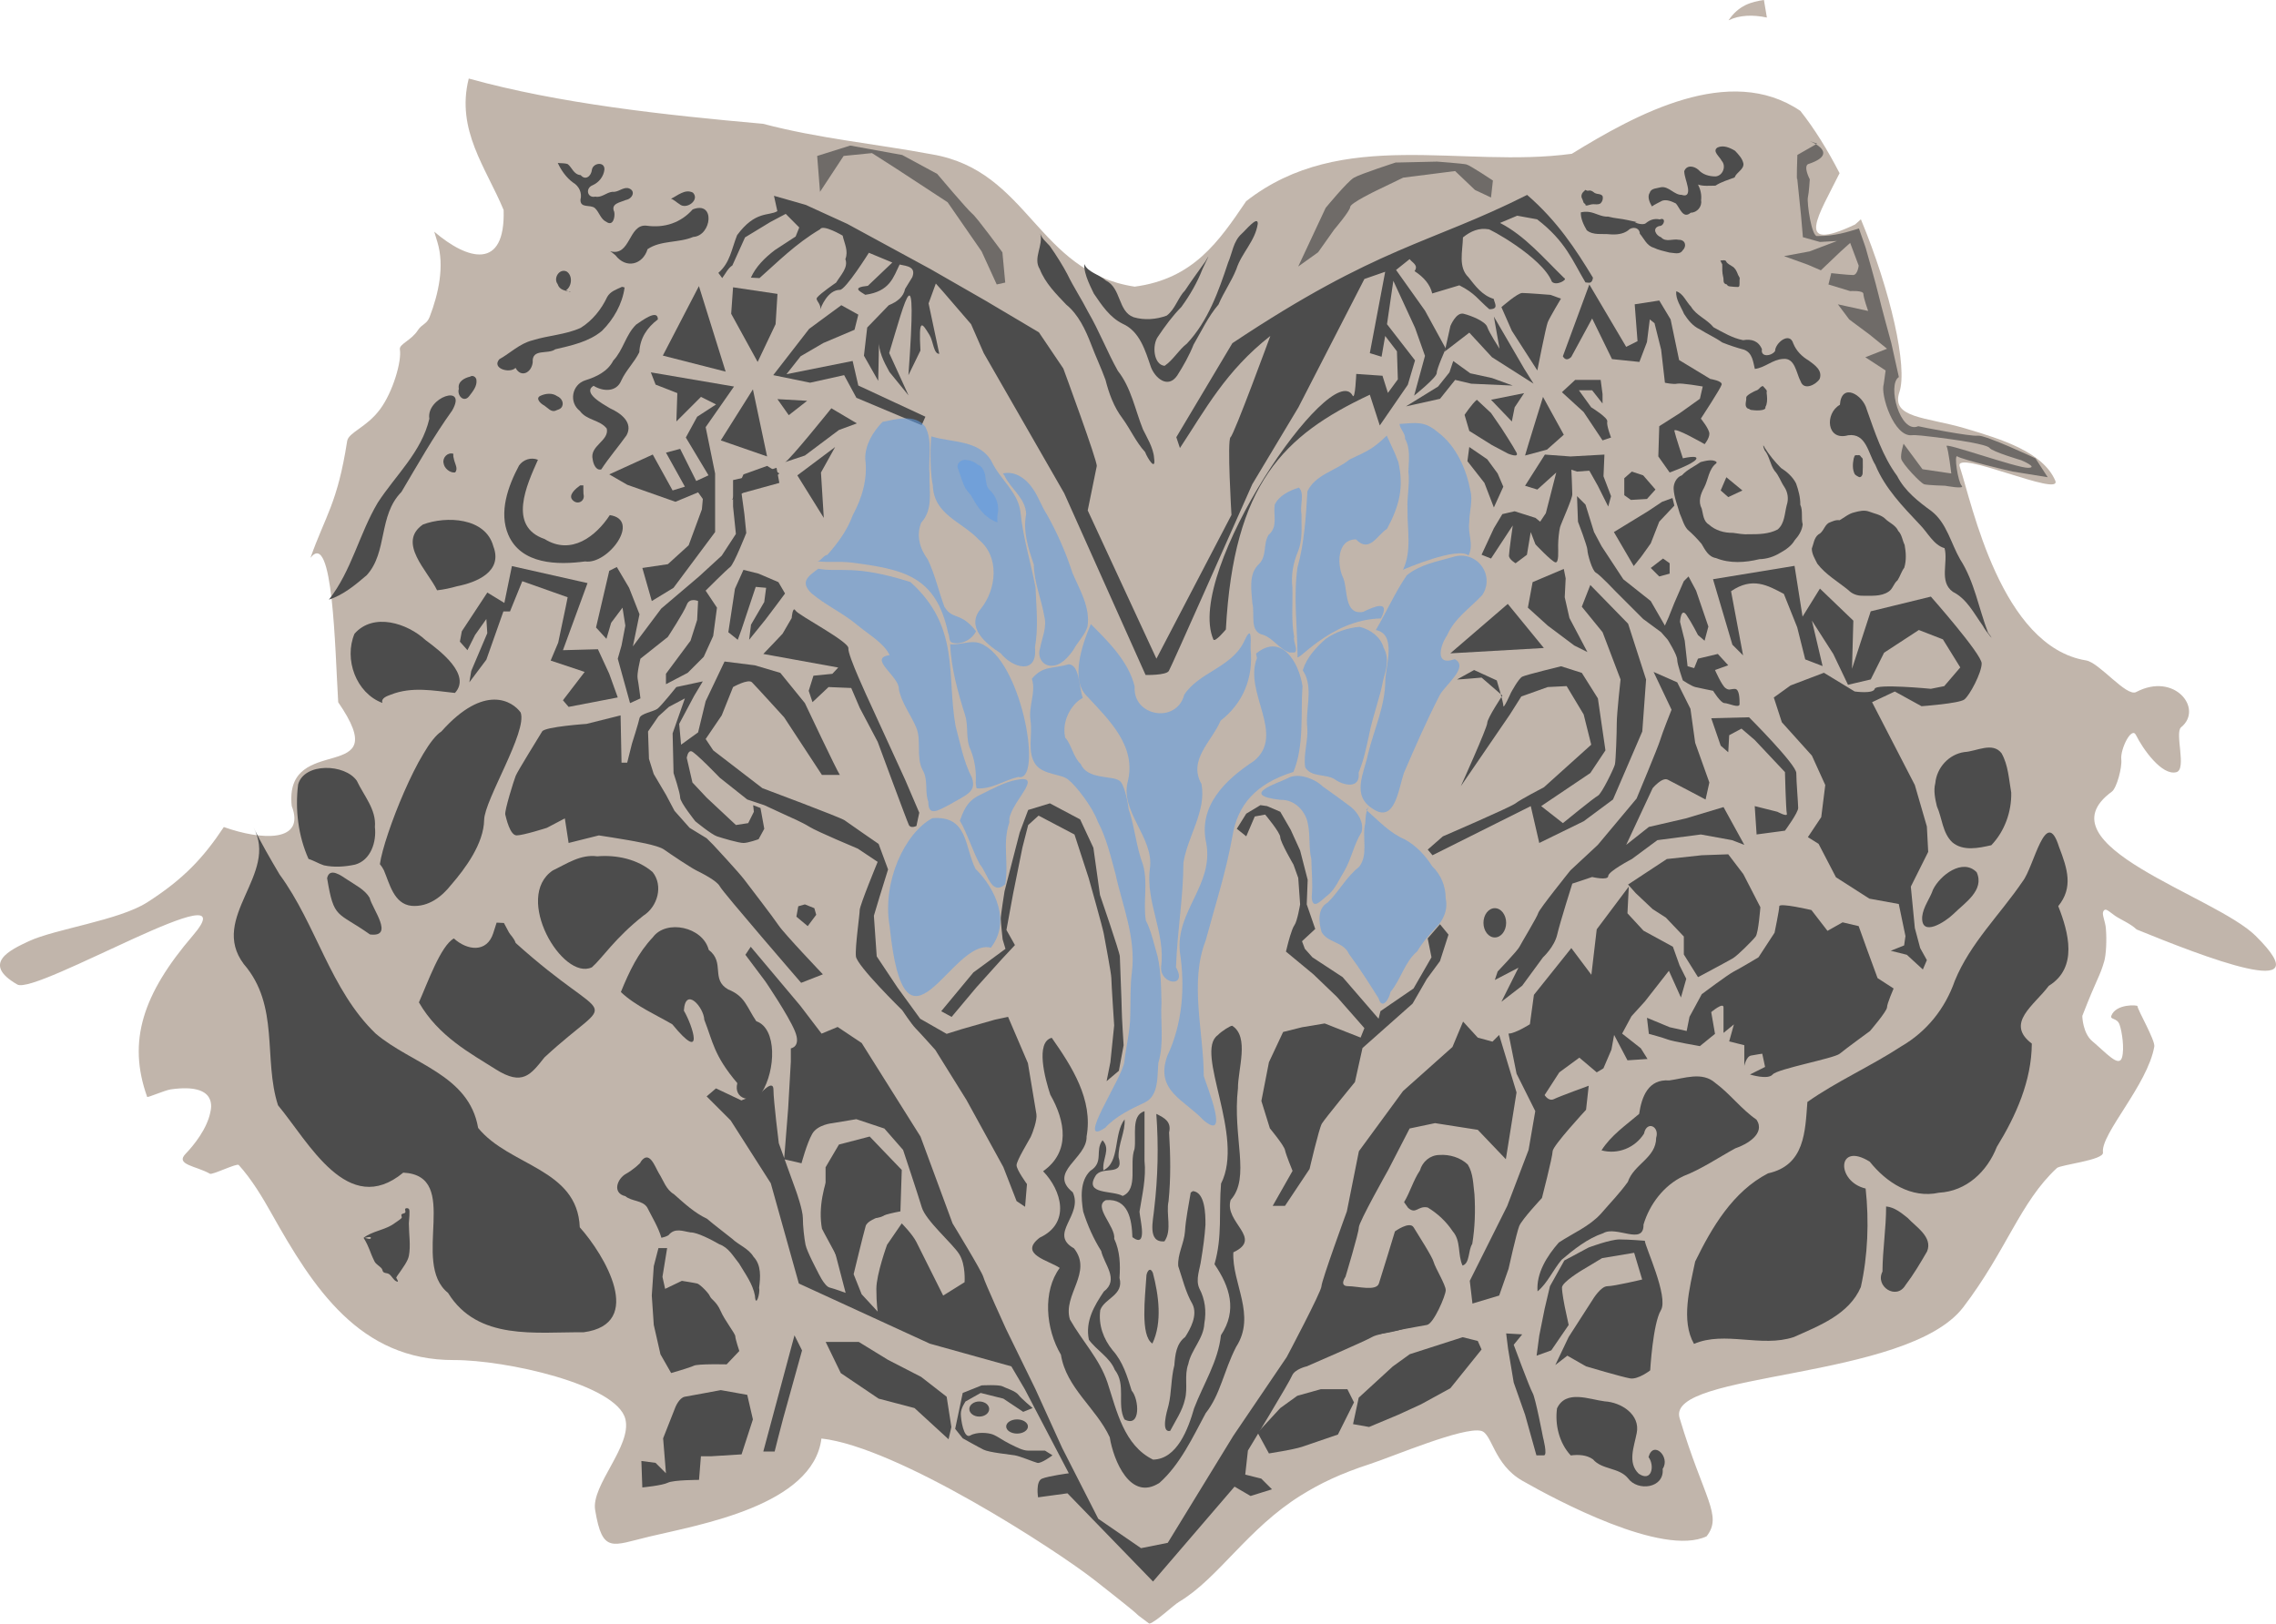 <?xml version="1.0" encoding="UTF-8" standalone="no"?>
<!-- Created with Inkscape (http://www.inkscape.org/) -->

<svg
   width="159.294mm"
   height="113.656mm"
   viewBox="0 0 159.294 113.656"
   version="1.1"
   id="svg5"
   xml:space="preserve"
   xmlns="http://www.w3.org/2000/svg"
   xmlns:svg="http://www.w3.org/2000/svg"><defs
     id="defs2" /><g
     id="g1632"
     style="display:inline;opacity:0.7"
     transform="translate(-28.003,-144.395)"><path
       id="path1376-0"
       style="display:inline;opacity:0.565;fill:#63452c;stroke-width:0.1;stroke-linecap:round"
       d="m 151.458,144.395 c -0.879,0.124 -1.772,0.372 -2.476,1.422 0.756,-0.367 1.685,-0.407 2.683,-0.194 z m -90.648,5.499 c -0.91,3.608 1.219,6.248 2.441,9.201 0.127,4.275 -2.548,3.497 -4.856,1.517 0.074,0.242 0.153,0.508 0.219,0.723 0.515,1.673 0.077,3.634 -0.541,5.242 -0.199,0.519 -0.546,0.496 -0.825,0.933 -0.461,0.722 -1.325,0.963 -1.258,1.35 0.138,0.8 -0.477,2.963 -1.397,4.196 -0.945,1.267 -2.198,1.601 -2.293,2.215 -0.679,4.361 -1.526,5.22 -2.568,8.172 1.583,-2.039 1.715,6.361 1.942,10.107 4.087,5.933 -3.814,2.002 -3.254,7.257 0.986,2.558 -2.083,2.424 -4.751,1.477 -1.422,2.14 -2.798,3.629 -5.359,5.269 -1.978,1.267 -6.457,1.864 -8.291,2.723 -1.265,0.593 -3.368,1.558 -0.803,3.031 1.321,0.759 16.408,-8.239 12.282,-3.425 -3.505,4.089 -4.59,7.403 -3.194,11.291 0.025,0.068 1.237,-0.468 1.656,-0.527 3.335,-0.474 2.81,1.378 2.763,1.61 -0.226,1.126 -1.129,2.282 -1.727,2.896 -0.757,0.778 0.755,0.852 1.7,1.4 0.168,0.098 1.887,-0.755 2.015,-0.614 0.906,0.998 1.673,2.285 2.289,3.382 2.922,5.213 6.167,10.296 12.779,10.273 3.583,-0.013 11.401,1.702 11.995,4.137 0.459,1.882 -2.404,4.629 -2.118,6.356 0.512,3.092 1.188,2.482 3.797,1.863 3.519,-0.835 11.452,-2.173 12.042,-6.864 5.324,0.588 16.435,7.805 19.119,9.911 4.552,3.571 1.966,1.667 3.834,3.053 0.545,-0.194 1.639,-1.273 2.101,-1.549 2.733,-1.636 4.774,-5.118 8.514,-7.441 1.348,-0.837 2.737,-1.511 4.829,-2.192 1.573,-0.512 6.532,-2.623 7.771,-2.319 0.785,0.193 0.867,2.34 2.889,3.493 2.339,1.334 9.819,5.343 12.893,3.889 1.145,-1.468 -0.189,-2.601 -1.888,-8.276 -0.98,-3.273 15.926,-2.617 19.852,-7.76 3.025,-3.962 3.974,-7.349 6.55,-9.739 0.256,-0.237 3.302,-0.553 3.228,-1.09 -0.177,-1.288 3.119,-4.719 3.593,-7.415 0.076,-0.431 -1.17,-2.569 -1.178,-2.83 -0.003,-0.089 -1.493,-0.173 -1.824,0.658 -0.126,0.315 0.396,0.135 0.571,0.637 0.174,0.5 0.347,1.682 0.172,2.292 -0.211,0.735 -1.071,-0.283 -2.087,-1.14 -0.653,-0.55 -0.701,-1.716 -0.69,-1.771 1.093,-2.807 1.206,-2.694 1.53,-3.814 0.131,-0.452 0.187,-1.446 0.116,-2.309 -0.038,-0.467 -0.279,-0.962 -0.189,-1.161 0.154,-0.34 0.401,-0.004 0.839,0.289 0.434,0.29 1.058,0.534 1.504,0.953 4.51,1.838 13.162,5.229 8.324,0.442 -2.852,-2.821 -15.176,-6.348 -10.062,-10.088 0.345,-0.252 0.727,-1.692 0.663,-2.26 -0.079,-0.701 0.714,-2.342 1.028,-1.702 0.464,0.948 1.818,2.881 2.834,2.595 0.735,-0.207 -0.142,-2.761 0.326,-3.142 1.585,-1.292 -0.463,-3.885 -3.145,-2.465 -0.684,0.362 -2.576,-2.06 -3.505,-2.212 -5.957,-0.971 -7.979,-10.944 -8.849,-13.58 -0.412,-1.249 7.224,2.228 6.687,0.989 -0.86,-1.986 -3.73,-2.892 -6.339,-3.661 -2.676,-0.789 -5.186,-0.694 -4.565,-2.537 0.583,-1.731 -0.597,-7.025 -2.698,-12.09 -0.134,0.124 -0.262,0.248 -0.411,0.368 -4.382,2.065 -2.487,-0.739 -1.08,-3.594 -0.839,-1.63 -1.764,-3.125 -2.744,-4.36 -4.95,-3.36 -11.5,0.236 -15.995,3.001 -7.672,1.047 -16.094,-1.917 -22.794,3.32 -1.909,2.82 -3.697,5.438 -7.802,5.981 -6.86,-1.038 -7.375,-8.132 -14.22,-9.267 -3.874,-0.725 -7.902,-1.104 -11.785,-2.131 -6.914,-0.616 -14.295,-1.417 -20.604,-3.169 z" /><path
       style="display:inline;opacity:1;fill:#000000;stroke-width:0.1;stroke-linecap:round"
       d="m 108.235,233.76 c -0.081,1.376 -0.438,4.129 0.422,4.676 0.709,-1.486 0.438,-3.409 0.035,-4.941 -0.216,-0.513 -0.465,-0.013 -0.458,0.266 z"
       id="path1378" /><path
       style="display:inline;opacity:1;fill:#000000;stroke-width:0.1;stroke-linecap:round"
       d="m 106.715,222.741 c -0.794,1.027 -0.316,3.016 -1.487,3.571 -0.091,-0.841 0.536,-1.461 -0.061,-2.105 -0.555,0.725 0.118,1.531 -0.854,2.14 -0.74,0.711 -0.651,1.911 -0.499,2.853 0.307,0.966 0.719,1.898 1.26,2.758 0.207,0.942 1.281,2.001 0.181,2.841 -0.667,0.996 -1.31,2.071 -1.042,3.372 0.539,0.74 1.475,1.246 1.813,2.107 0.816,1.048 0.126,2.404 0.677,3.47 1.167,0.619 1.02,-1.433 0.502,-2.018 -0.302,-0.996 -0.617,-2.027 -1.327,-2.818 -0.651,-0.796 -1.008,-1.781 -0.869,-2.819 0.3,-0.837 1.674,-1.036 1.346,-2.251 0.066,-0.925 0.034,-1.88 -0.368,-2.736 0.107,-0.867 -1.511,-2.258 -0.586,-2.706 1.59,-0.137 1.813,1.379 1.858,2.592 1.086,0.816 0.542,-1.188 0.495,-1.783 0.186,-1.17 0.477,-2.354 0.351,-3.571 -0.002,-1.155 0.004,-2.31 9.5e-4,-3.465 -0.963,0.292 -0.56,1.731 -0.7,2.645 -0.391,1.031 0.296,2.809 -0.828,3.287 -0.714,-0.411 -2.712,-0.066 -1.908,-1.394 0.439,-0.766 2.046,0.087 1.623,-1.312 -0.045,-0.913 0.481,-1.798 0.419,-2.656 z"
       id="path1380" /><path
       style="display:inline;opacity:1;fill:#000000;stroke-width:0.1;stroke-linecap:round"
       d="m 108.932,222.361 c 0.163,2.212 0.115,4.452 -0.149,6.649 -0.055,0.747 -0.514,2.383 0.718,2.273 0.556,-0.802 0.09,-1.903 0.289,-2.818 0.161,-1.595 0.134,-3.207 0.036,-4.799 0.18,-0.755 -0.319,-1.024 -0.895,-1.305 z"
       id="path1382" /><path
       style="display:inline;opacity:1;fill:#000000;stroke-width:0.1;stroke-linecap:round"
       d="m 111.339,227.87 c -0.146,0.906 -0.342,1.802 -0.402,2.72 -0.057,0.834 -0.531,1.574 -0.471,2.428 0.298,0.883 0.518,1.832 0.995,2.657 0.386,0.777 -0.15,1.742 -0.509,2.301 -0.626,0.47 -0.704,1.263 -0.758,1.979 -0.244,0.925 -0.185,1.881 -0.408,2.805 -0.125,0.449 -0.55,1.931 0.115,1.791 0.369,-0.708 0.859,-1.408 1.036,-2.212 0.216,-0.811 -0.064,-1.668 0.232,-2.468 0.203,-1.002 1.076,-1.779 1.123,-2.836 0.153,-0.852 0.056,-1.688 -0.348,-2.454 -0.288,-0.638 0.044,-1.351 0.124,-2.003 0.135,-0.817 0.249,-1.621 0.303,-2.448 0.006,-0.78 -0.033,-2.287 -0.88,-2.364 l -0.153,0.104 z"
       id="path1384" /><path
       style="display:inline;opacity:1;fill:#000000;stroke-width:0.1;stroke-linecap:round"
       d="m 114.645,220.578 c -0.392,3.426 0.904,6.236 -0.51,7.809 -0.483,1.571 2.315,2.676 0.188,3.664 -0.104,2.186 1.627,4.402 0.192,6.625 -0.884,1.733 -1.093,3.329 -2.128,4.636 -0.911,1.694 -1.789,3.588 -3.225,4.869 -2.043,1.34 -3.229,-1.563 -3.49,-3.187 -0.947,-2.045 -3.043,-3.442 -3.416,-5.775 -1.076,-1.815 -1.287,-4.445 -0.084,-6.075 -0.742,-0.52 -2.92,-0.952 -1.401,-2.118 2.184,-1.017 1.536,-3.31 0.237,-4.65 1.923,-1.357 1.565,-3.501 0.505,-5.355 -0.367,-1.1 -1.062,-3.691 0.101,-3.984 1.407,2.008 2.905,4.326 2.438,6.902 0.054,1.541 -2.741,2.485 -0.968,3.91 0.759,1.614 -1.731,2.904 0.088,3.927 1.331,1.688 -0.804,3.252 -0.287,4.972 0.859,1.52 2.068,2.751 2.63,4.424 0.645,1.968 1.153,4.395 3.19,5.39 1.69,-0.036 2.465,-2.174 2.872,-3.595 0.651,-1.703 1.68,-3.273 1.878,-5.112 1.154,-1.73 0.631,-3.39 -0.451,-4.97 0.563,-1.969 0.293,-3.634 0.458,-5.643 1.689,-3.318 -1.886,-9.216 -0.229,-10.39 0.249,-0.267 0.875,-0.664 1.008,-0.659 1.229,0.775 0.392,3.06 0.405,4.386 z"
       id="path1386" /><path
       style="opacity:1;fill:#000000;stroke-width:1;stroke-linecap:round"
       d="m 60.325,188.582 1.786,-2.712 1.191,0.728 0.529,-2.58 5.292,1.191 -1.72,4.696 2.447,-0.066 0.794,1.72 0.595,1.654 -3.44,0.661 -0.397,-0.463 1.521,-1.984 -2.381,-0.794 0.529,-1.257 0.529,-2.514 0.132,-0.661 -3.175,-1.124 -0.86,2.117 h -0.463 l -1.191,3.373 -1.191,1.587 0.132,-0.794 1.124,-2.646 -0.066,-0.992 -0.794,1.124 -0.529,1.058 -0.529,-0.595 z"
       id="path1388" /><path
       style="opacity:1;fill:#000000;stroke-width:1;stroke-linecap:round"
       d="m 69.718,188.317 0.926,-3.969 0.529,-0.265 0.86,1.455 0.728,1.852 -0.463,2.249 1.984,-2.646 2.646,-2.249 1.587,-1.455 0.992,-1.521 -0.198,-1.918 v -1.852 l 1.455,-0.331 1.587,-0.529 0.198,1.058 -2.646,0.728 0.198,1.455 0.132,1.323 c 0,0 -0.86,2.183 -1.124,2.381 -0.265,0.198 -1.72,1.654 -1.72,1.654 l 0.794,1.191 -0.265,1.984 -0.661,1.455 -1.124,1.124 -1.521,0.794 v -0.728 l 1.72,-2.315 0.463,-1.455 0.066,-1.323 c 0,0 -0.595,-0.265 -0.794,0.265 -0.198,0.529 -1.323,2.249 -1.323,2.249 L 72.827,190.5 c 0,0 -0.265,1.058 -0.198,1.389 0.066,0.331 0.198,1.389 0.198,1.389 l -0.728,0.331 -0.86,-3.109 0.265,-0.926 0.265,-1.389 -0.198,-1.257 -0.794,1.058 -0.331,1.124 z"
       id="path1390" /><path
       style="opacity:1;fill:#000000;stroke-width:1;stroke-linecap:round"
       d="m 78.978,188.648 0.463,-3.043 0.595,-1.323 1.058,0.265 1.389,0.595 0.463,0.794 c 0,0 -1.124,1.521 -1.389,1.852 -0.265,0.331 -1.124,1.389 -1.124,1.389 l 0.132,-1.058 0.926,-1.587 0.132,-0.992 -0.728,-0.066 -0.529,1.587 -0.463,1.389 -0.265,0.728 z"
       id="path1392" /><path
       style="opacity:1;fill:#000000;stroke-width:1;stroke-linecap:round"
       d="m 86.783,198.636 c -0.198,-0.265 -2.447,-5.027 -2.447,-5.027 l -1.72,-2.117 -1.786,-0.529 -2.117,-0.265 -1.323,2.778 -0.529,2.183 -1.191,0.86 -0.132,-1.455 1.058,-1.984 0.595,-0.992 -1.852,0.397 c 0,0 -1.058,1.323 -1.323,1.521 -0.265,0.198 -1.191,0.331 -1.257,0.661 -0.066,0.331 -0.529,1.786 -0.529,1.786 l -0.331,1.323 h -0.397 l -0.066,-3.307 -2.381,0.595 c 0,0 -2.91,0.198 -3.109,0.529 -0.198,0.331 -1.72,2.778 -1.852,3.109 -0.132,0.331 -0.794,2.447 -0.728,2.712 0.066,0.265 0.331,1.455 0.794,1.455 0.463,0 2.117,-0.529 2.117,-0.529 l 1.257,-0.661 0.265,1.72 2.117,-0.529 c 0,0 1.72,0.265 2.051,0.331 0.331,0.066 2.051,0.331 2.514,0.661 0.463,0.331 1.852,1.257 2.249,1.455 0.397,0.198 1.455,0.728 1.654,1.124 0.198,0.397 5.689,6.747 5.689,6.747 l 1.521,-0.595 c 0,0 -2.712,-2.844 -3.109,-3.44 -0.397,-0.595 -1.984,-2.646 -2.381,-3.175 -0.397,-0.529 -2.183,-2.447 -2.183,-2.447 l -0.463,-0.463 -1.191,-0.728 -1.058,-1.191 -0.595,-1.124 -0.86,-1.455 -0.331,-1.058 -0.066,-1.918 0.728,-1.058 0.728,-0.661 1.124,-0.595 -0.86,2.447 0.066,2.778 c 0,0 0.463,1.389 0.463,1.72 0,0.331 1.058,1.654 1.058,1.654 0,0 1.124,0.926 1.521,1.058 0.397,0.132 1.521,0.463 1.852,0.463 0.331,0 1.058,-0.265 1.058,-0.265 l 0.397,-0.728 -0.265,-1.455 -0.513,-0.198 0.05,0.463 -0.397,0.794 -0.86,0.132 -2.051,-1.918 -0.992,-1.058 -0.397,-1.72 c 0,0 0.066,-0.529 0.331,-0.463 0.265,0.066 1.984,1.852 1.984,1.852 l 1.918,1.521 1.191,0.397 1.72,0.794 c 0,0 0.926,0.397 1.455,0.728 0.529,0.331 3.373,1.521 3.373,1.521 l 1.389,0.926 c 0,0 -1.257,3.043 -1.257,3.373 0,0.331 -0.331,2.58 -0.265,3.241 0.066,0.661 3.241,3.77 3.241,3.77 0,0 0.661,0.992 0.926,1.257 0.265,0.265 1.389,1.521 1.389,1.521 l 2.183,3.506 2.58,4.696 0.926,2.381 0.595,0.397 0.132,-1.587 c 0,0 -0.728,-0.992 -0.728,-1.323 0,-0.331 0.86,-1.72 0.992,-1.984 0.132,-0.265 0.463,-1.191 0.397,-1.587 -0.066,-0.397 -0.595,-3.572 -0.595,-3.572 l -1.389,-3.241 -0.926,0.198 -2.315,0.661 -1.058,0.331 -1.852,-1.058 -1.587,-2.183 -1.455,-2.183 -0.198,-2.844 0.397,-1.323 0.595,-1.918 -0.661,-1.786 c 0,0 -2.117,-1.455 -2.381,-1.654 -0.265,-0.198 -5.755,-2.249 -5.755,-2.249 l -3.44,-2.646 -0.529,-0.794 1.124,-1.654 0.794,-1.984 c 0,0 1.058,-0.595 1.323,-0.331 0.265,0.265 2.249,2.447 2.249,2.447 l 2.646,4.035 z"
       id="path1394" /><path
       style="display:inline;opacity:1;fill:#000000;stroke-width:1;stroke-linecap:round"
       d="m 134.541,237.794 -0.595,0.728 c 0,0 1.124,3.043 1.323,3.373 0.198,0.331 0.728,3.109 0.728,3.109 0,0 0.331,1.257 0.066,1.257 -0.265,0 -0.529,0 -0.529,0 l -0.794,-2.844 -0.794,-2.249 -0.397,-2.381 -0.132,-1.058 z"
       id="path1396" /><path
       style="display:inline;opacity:1;fill:#000000;stroke-width:1;stroke-linecap:round"
       d="m 74.695,231.756 -0.327,2.011 0.187,0.842 1.169,-0.561 c 0,0 0.889,0.14 1.076,0.187 0.187,0.047 0.795,0.655 0.889,0.889 0.094,0.234 0.468,0.374 0.748,1.029 0.281,0.655 1.029,1.59 1.029,1.777 0,0.187 0.281,1.029 0.281,1.029 l -0.889,0.935 c 0,0 -2.011,-0.047 -2.292,0.093 -0.281,0.14 -1.59,0.514 -1.59,0.514 l -0.748,-1.31 -0.468,-2.058 -0.14,-2.058 0.14,-2.058 0.327,-1.263 z"
       id="path1398" /><path
       style="display:inline;opacity:1;fill:#000000;stroke-width:1;stroke-linecap:round"
       d="m 74.602,235.451 c 0,0 0.842,-0.608 1.029,-0.608 0.187,0 1.123,0.561 1.123,0.561 0,0 0.935,1.076 1.076,1.31 0.14,0.234 0.608,1.45 0.608,1.45 0,0 0.421,0.842 0.187,1.029 -0.234,0.187 -2.339,0.234 -2.339,0.234 0,0 -0.655,0.748 -0.889,0.234 -0.234,-0.514 -0.702,-1.871 -0.702,-1.871 z"
       id="path1400" /><path
       style="display:inline;opacity:1;fill:#000000;stroke-width:1;stroke-linecap:round"
       d="m 83.608,237.86 -2.183,8.136 h 0.794 c 0,0 0.463,-1.852 0.595,-2.315 0.132,-0.463 1.323,-4.763 1.323,-4.763 z"
       id="path1402" /><path
       style="display:inline;opacity:1;fill:#000000;stroke-width:1;stroke-linecap:round"
       d="m 95.382,241.895 1.323,-0.529 c 0,0 1.191,-0.066 1.455,0.066 0.265,0.132 0.926,0.331 1.124,0.595 0.198,0.265 0.992,0.926 0.992,0.926 l -0.661,0.265 -1.389,-0.926 -1.587,-0.397 -1.058,0.595 c 0,0 -0.331,0.463 -0.331,0.86 0,0.397 0.198,1.786 0.661,1.521 0.463,-0.265 1.257,-0.198 1.587,-0.066 0.331,0.132 0.661,0.397 1.191,0.661 0.529,0.265 0.926,0.463 1.257,0.463 0.331,0 1.191,0 1.191,0 l 0.529,0.331 c 0,0 -0.794,0.595 -1.058,0.529 -0.265,-0.066 -1.191,-0.463 -1.587,-0.529 -0.397,-0.066 -1.786,-0.198 -2.183,-0.397 -0.397,-0.198 -1.455,-0.794 -1.455,-0.794 l -0.529,-0.661 z"
       id="path1404" /><ellipse
       style="display:inline;opacity:1;fill:#000000;stroke-width:1;stroke-linecap:round"
       id="ellipse1406"
       cx="96.54"
       cy="243.02"
       rx="0.695"
       ry="0.529" /><ellipse
       style="display:inline;opacity:1;fill:#000000;stroke-width:1;stroke-linecap:round"
       id="ellipse1408"
       cx="99.186"
       cy="244.243"
       rx="0.761"
       ry="0.496" /><path
       style="opacity:1;fill:#000000;stroke-width:0.1;stroke-linecap:round"
       d="m 69.427,212.103 c -2.066,0.969 -5.502,-4.905 -2.738,-6.779 0.992,-0.476 1.947,-1.146 3.113,-0.991 1.36,-0.113 2.821,0.197 3.873,1.098 0.768,0.96 0.354,2.422 -0.639,3.054 -1.997,1.571 -2.872,2.973 -3.608,3.619 z"
       id="path1410" /><path
       style="opacity:1;fill:#000000;stroke-width:0.1;stroke-linecap:round"
       d="m 71.456,213.831 c 0.603,-1.469 1.199,-2.727 2.239,-3.831 0.94,-1.277 3.5,-0.731 3.911,0.881 1.162,0.886 0.119,2.067 1.363,2.771 1.189,0.476 1.279,1.209 1.966,2.224 1.458,0.497 1.369,3.436 0.37,5.011 -0.666,0.77 -1.991,0.464 -1.698,-0.676 -1.659,-1.961 -1.701,-2.887 -2.312,-4.437 -0.029,-0.87 -1.326,-2.359 -1.429,-0.638 0.608,1.028 1.503,3.774 -0.809,0.957 -0.988,-0.592 -2.601,-1.294 -3.601,-2.262 z"
       id="path1412" /><path
       style="opacity:1;fill:#000000;stroke-width:0.1;stroke-linecap:round"
       d="m 57.322,214.555 c 0.601,-1.345 1.519,-3.958 2.447,-4.473 0.915,0.836 2.306,1.039 2.758,-0.376 l 0.234,-0.732 0.511,0.026 0.348,0.653 c 0.104,0.196 0.34,0.366 0.477,0.748 6.811,6.135 7.158,3.255 2.016,8.003 -0.967,1.212 -1.532,2.031 -3.425,0.831 -1.751,-1.11 -4.003,-2.301 -5.365,-4.679 z"
       id="path1414" /><path
       style="opacity:1;fill:#000000;stroke-width:0.1;stroke-linecap:round"
       d="m 50.897,205.862 c 0.169,-0.798 1.009,-0.159 1.394,0.092 0.558,0.379 1.234,0.693 1.581,1.279 0.18,0.767 1.77,2.788 0.024,2.568 -2.316,-1.634 -2.517,-1.027 -2.999,-3.939 z"
       id="path1416" /><path
       style="opacity:1;fill:#000000;stroke-width:0.1;stroke-linecap:round"
       d="m 54.59,204.882 c 0.289,-2.041 2.802,-8.34 4.303,-9.286 3.024,-3.396 4.996,-2.11 5.551,-1.329 0.484,1.338 -2.537,6.124 -2.556,7.521 -0.03,1.652 -1.313,3.397 -2.328,4.563 -0.612,0.774 -1.548,1.55 -2.753,1.449 -1.24,-0.13 -1.532,-1.542 -1.938,-2.493 -0.077,-0.152 -0.168,-0.297 -0.279,-0.425 z"
       id="path1418" /><path
       style="opacity:1;fill:#000000;stroke-width:0.1;stroke-linecap:round"
       d="m 49.595,204.514 c -0.724,-1.625 -0.945,-3.453 -0.727,-5.212 0.427,-1.54 3.281,-1.458 4.112,-0.252 0.485,1.042 1.374,2.008 1.262,3.235 0.122,1.033 -0.283,2.321 -1.39,2.629 -0.707,0.151 -1.472,0.205 -2.18,0.05 -0.371,-0.122 -0.705,-0.332 -1.077,-0.45 z"
       id="path1420" /><path
       style="opacity:1;fill:#000000;stroke-width:0.1;stroke-linecap:round"
       d="m 54.77,193.599 c -1.854,-0.691 -2.704,-3.065 -1.957,-4.844 1.324,-1.508 3.698,-0.742 4.975,0.444 1.022,0.754 3.223,2.428 2.056,3.699 -1.49,-0.157 -3.002,-0.464 -4.474,0.114 -0.237,0.089 -0.731,0.241 -0.6,0.587 z"
       id="path1422" /><path
       style="opacity:1;fill:#000000;stroke-width:0.1;stroke-linecap:round"
       d="m 58.593,185.713 c -0.638,-1.345 -2.822,-3.336 -0.989,-4.605 1.626,-0.61 4.384,-0.498 4.927,1.526 0.682,1.776 -1.173,2.528 -2.548,2.798 -0.455,0.129 -0.919,0.232 -1.39,0.281 z"
       id="path1424" /><path
       style="opacity:1;fill:#000000;stroke-width:0.1;stroke-linecap:round"
       d="m 51.023,186.368 c 1.582,-2.008 2.122,-4.609 3.417,-6.785 1.249,-1.93 3.074,-3.551 3.611,-5.878 -0.236,-1.492 2.7,-2.497 1.596,-0.572 -1.31,1.825 -2.405,3.768 -3.549,5.697 -1.632,1.661 -0.954,4.201 -2.426,5.823 -0.792,0.68 -1.643,1.387 -2.649,1.715 z"
       id="path1426" /><path
       style="opacity:1;fill:#000000;stroke-width:0.1;stroke-linecap:round"
       d="m 65.652,176.579 c -0.778,1.747 -2.135,4.656 0.468,5.546 1.868,1.169 3.605,-0.205 4.562,-1.675 2.222,0.331 -0.137,3.487 -1.73,3.243 -1.909,0.257 -4.471,0.223 -5.374,-1.865 -0.681,-1.59 -0.01,-3.42 0.752,-4.85 0.293,-0.416 0.845,-0.598 1.321,-0.4 z"
       id="path1428" /><path
       style="opacity:1;fill:#000000;stroke-width:0.1;stroke-linecap:round"
       d="m 70.085,177.251 c 0.541,-0.829 1.2,-1.585 1.766,-2.382 0.499,-0.912 -0.424,-1.567 -1.154,-1.895 -0.471,-0.288 -1.957,-1.072 -1.153,-1.576 0.642,0.398 1.598,0.479 1.946,-0.376 0.331,-0.718 0.919,-1.275 1.258,-1.974 0.049,-0.989 0.542,-1.724 1.298,-2.295 0.01,-0.776 -1.152,0.117 -1.525,0.366 -0.724,0.706 -0.901,1.784 -1.595,2.514 -0.392,0.768 -1.185,1.141 -1.965,1.384 -0.935,0.302 -1.157,1.542 -0.376,2.139 0.478,0.671 1.412,0.619 1.886,1.241 0.182,0.861 -1.227,1.198 -0.985,2.163 0.038,0.29 0.221,0.795 0.6,0.691 z"
       id="path1430" /><path
       style="opacity:1;fill:#000000;stroke-width:0.1;stroke-linecap:round"
       d="m 66.906,173.131 c -0.323,0.148 -0.573,-0.198 -0.815,-0.354 -0.246,-0.121 -0.664,-0.512 -0.242,-0.688 0.361,-0.159 0.81,-0.204 1.148,0.035 0.314,0.124 0.529,0.518 0.287,0.81 -0.094,0.117 -0.251,0.134 -0.378,0.197 z"
       id="path1432" /><path
       style="opacity:1;fill:#000000;stroke-width:0.1;stroke-linecap:round"
       d="m 71.719,164.515 c -0.157,1.157 -0.769,2.228 -1.588,3.042 -0.919,0.766 -2.131,1.02 -3.267,1.287 -0.512,0.382 -1.649,-0.088 -1.577,0.911 -0.08,0.732 -0.824,1.108 -1.2,0.388 -0.409,0.421 -1.694,0.039 -1.137,-0.603 0.777,-0.437 1.43,-1.103 2.32,-1.323 1.106,-0.351 2.306,-0.389 3.37,-0.872 0.821,-0.509 1.45,-1.294 1.858,-2.162 0.214,-0.395 0.661,-0.535 1.042,-0.713"
       id="path1434" /><path
       style="opacity:1;fill:#000000;stroke-width:0.1;stroke-linecap:round"
       d="m 60.905,170.757 c -0.411,0.098 -0.886,0.351 -0.789,0.852 -0.144,0.459 0.35,1.002 0.724,0.516 0.249,-0.327 0.572,-0.704 0.507,-1.145 -0.027,-0.203 -0.261,-0.348 -0.441,-0.223 z"
       id="path1436" /><path
       style="opacity:1;fill:#000000;stroke-width:0.1;stroke-linecap:round"
       d="m 67.622,164.711 c 0.414,-0.281 0.475,-1.036 0.035,-1.315 -0.505,-0.231 -0.946,0.47 -0.628,0.881 0.126,0.414 0.522,0.47 0.866,0.523 l 0.04,0.046"
       id="path1438" /><path
       style="opacity:1;fill:#000000;stroke-width:0.1;stroke-linecap:round"
       d="m 70.712,161.98 c 1.435,0.397 1.264,-1.919 2.534,-1.789 1.268,0.183 2.416,-0.209 3.236,-1.138 1.605,-0.634 1.342,1.841 0.038,1.927 -1.035,0.434 -2.266,0.223 -3.194,0.855 -0.337,1.093 -1.509,1.398 -2.252,0.424 -0.118,-0.097 -0.236,-0.195 -0.363,-0.279 z"
       id="path1440" /><path
       style="opacity:1;fill:#000000;stroke-width:0.1;stroke-linecap:round"
       d="m 67.04,155.8 c 0.238,0.519 0.603,1.033 1.058,1.365 0.432,0.251 0.66,0.733 0.53,1.214 -0.009,0.617 0.687,0.311 1.006,0.578 0.315,0.284 0.395,0.778 0.812,0.97 0.471,0.332 0.616,-0.355 0.548,-0.697 -0.274,-0.599 0.431,-0.665 0.811,-0.838 0.476,-0.08 0.737,-0.676 0.15,-0.832 -0.386,-0.058 -0.697,0.313 -1.104,0.262 -0.413,0.044 -0.74,0.429 -1.182,0.336 -0.565,0.124 -0.714,-0.589 -0.196,-0.794 0.45,-0.199 0.779,-0.611 0.833,-1.103 0.03,-0.578 -0.802,-0.475 -0.877,0.019 -0.044,0.432 -0.442,0.778 -0.785,0.372 -0.492,-0.035 -0.604,-0.535 -0.904,-0.768 -0.224,-0.084 -0.469,-0.051 -0.702,-0.084 z"
       id="path1442" /><path
       style="opacity:1;fill:#000000;stroke-width:0.1;stroke-linecap:round"
       d="m 74.967,158.307 c 0.468,-0.226 0.981,-0.706 1.528,-0.432 0.516,0.511 -0.453,1.23 -0.937,0.809 -0.201,-0.12 -0.365,-0.301 -0.591,-0.377 z"
       id="path1444" /><path
       style="opacity:1;fill:#000000;stroke-width:0.1;stroke-linecap:round"
       d="m 100.806,160.726 c 0.24,0.854 -0.528,1.725 -0.03,2.509 0.385,0.983 1.137,1.728 1.846,2.477 0.859,0.698 1.356,1.769 1.753,2.8 0.314,0.833 0.695,1.634 1,2.471 0.244,0.96 0.584,1.9 1.188,2.696 0.564,0.773 0.937,1.648 1.583,2.355 0.168,0.442 0.776,1.403 0.629,0.414 -0.039,-0.702 -0.556,-1.532 -0.777,-1.996 -0.553,-1.376 -0.82,-2.914 -1.757,-4.096 -0.752,-1.344 -1.302,-2.788 -2.079,-4.12 -0.453,-0.893 -1.018,-1.738 -1.454,-2.641 -0.264,-0.519 -0.801,-1.379 -1.23,-1.981 -0.245,-0.277 -0.565,-0.518 -0.672,-0.889 z"
       id="path1446" /><path
       style="opacity:1;fill:#000000;stroke-width:0.1;stroke-linecap:round"
       d="m 103.896,162.875 c -0.075,0.698 0.572,1.85 0.662,2.069 0.553,0.813 1.116,1.673 2.03,2.119 1.194,0.537 1.575,1.885 1.965,3.022 0.29,0.772 1.19,1.55 1.843,0.594 0.437,-0.688 0.842,-1.404 1.144,-2.165 0.558,-0.951 1.022,-1.962 1.745,-2.806 0.361,-0.859 0.906,-1.614 1.251,-2.48 0.358,-1.129 1.328,-1.968 1.496,-3.174 0.02,-0.62 -0.895,0.511 -1.14,0.715 -0.577,0.525 -0.638,1.323 -0.935,2.002 -0.668,2.013 -1.406,4.102 -2.885,5.674 -0.587,0.454 -0.95,1.141 -1.561,1.556 -0.769,-0.072 -0.898,-1.448 -0.458,-2.051 0.492,-0.731 1.014,-1.445 1.636,-2.074 0.598,-0.824 1.106,-1.703 1.477,-2.653 0.181,-0.403 0.69,-1.392 0.193,-0.519 -0.473,0.67 -0.961,1.325 -1.409,2.008 -0.502,0.507 -0.692,1.327 -1.29,1.773 -0.721,0.272 -1.574,0.337 -2.323,0.111 -1.099,-0.404 -0.855,-2.051 -1.942,-2.568 -0.459,-0.429 -1.276,-0.575 -1.501,-1.153 z"
       id="path1448" /><path
       style="opacity:1;fill:#000000;stroke-width:0.1;stroke-linecap:round"
       d="m 138.78,157.866 c -0.088,0.111 -0.129,0.271 -0.062,0.403 0.049,0.101 0.089,0.207 0.122,0.314 0.033,0.075 0.149,0.063 0.123,0.164 0.058,0.08 0.195,0.002 0.281,-0.009 0.123,-0.041 0.252,-0.058 0.381,-0.045 0.145,0.006 0.319,0.023 0.427,-0.095 0.104,-0.114 0.149,-0.28 0.125,-0.431 -0.025,-0.133 -0.173,-0.17 -0.286,-0.189 -0.129,-0.018 -0.265,-0.043 -0.361,-0.138 -0.096,-0.077 -0.221,-0.136 -0.346,-0.101 -0.089,0.033 -0.155,-0.029 -0.225,-0.051"
       id="path1450" /><path
       style="opacity:1;fill:#000000;stroke-width:0.1;stroke-linecap:round"
       d="m 138.642,159.258 c -0.017,0.445 0.202,0.884 0.418,1.256 0.454,0.372 1.084,0.221 1.624,0.282 0.437,0.034 0.917,-0.007 1.277,-0.281 0.27,-0.287 0.794,-0.21 0.812,0.24 0.295,0.341 0.483,0.841 0.965,0.976 0.35,0.176 0.732,0.24 1.107,0.342 0.318,0.013 0.725,0.18 0.933,-0.165 0.305,-0.298 0.165,-0.74 -0.281,-0.728 -0.405,-0.09 -0.908,0.195 -1.237,-0.175 -0.363,-0.127 -0.657,-0.639 -0.125,-0.788 0.366,0.003 0.486,-0.653 0.033,-0.463 -0.376,-0.085 -0.7,0.03 -0.987,0.272 -0.2,0.155 -0.786,-0.039 -0.729,-0.089 0.466,0.067 -0.368,-0.1 -0.521,-0.134 -0.455,-0.109 -0.926,-0.12 -1.376,-0.247 -0.489,0.032 -0.879,-0.269 -1.356,-0.327 -0.185,-0.022 -0.375,-0.014 -0.556,0.031 z"
       id="path1452" /><path
       style="opacity:1;fill:#000000;stroke-width:0.1;stroke-linecap:round"
       d="m 143.619,158.845 c -0.162,-0.277 -0.345,-0.686 -0.147,-0.97 0.091,-0.312 0.513,-0.295 0.797,-0.377 0.54,-0.07 0.908,0.547 1.437,0.536 0.466,0.165 0.496,-0.233 0.414,-0.578 -0.067,-0.361 -0.224,-0.707 -0.241,-1.075 0.173,-0.468 0.691,-0.37 0.997,-0.098 0.299,0.334 0.751,0.462 1.192,0.46 0.513,-0.032 0.774,-0.727 0.429,-1.097 -0.121,-0.277 -0.693,-0.675 -0.283,-0.929 0.411,-0.187 0.869,0.018 1.224,0.233 0.246,0.265 0.518,0.537 0.588,0.912 0.015,0.417 -0.492,0.59 -0.619,0.953 -0.461,0.175 -0.927,0.306 -1.343,0.575 -0.395,0.002 -0.865,0.053 -1.217,-0.078 0.173,0.344 0.26,0.72 0.213,1.105 0.081,0.437 -0.281,0.863 -0.724,0.865 -0.538,0.474 -0.763,-0.335 -1.038,-0.644 -0.282,-0.144 -0.64,-0.296 -0.954,-0.196 -0.241,0.134 -0.501,0.24 -0.725,0.401 z"
       id="path1454" /><path
       style="opacity:1;fill:#000000;stroke-width:0.1;stroke-linecap:round"
       d="m 148.541,162.901 c -1.1e-4,0.284 -0.012,0.573 0.059,0.851 0.04,0.125 0.021,0.257 0.044,0.382 0.025,0.111 0.125,0.151 0.224,0.175 0.03,0.101 0.141,0.13 0.244,0.138 0.177,0.024 0.357,0.031 0.535,0.037 0.129,-0.022 0.093,-0.181 0.105,-0.278 -0.002,-0.115 -0.004,-0.232 0.012,-0.346 -0.032,-0.106 -0.116,-0.19 -0.144,-0.3 -0.081,-0.205 -0.187,-0.421 -0.392,-0.528 -0.137,-0.086 -0.282,-0.164 -0.391,-0.286 -0.018,-0.127 -0.157,-0.151 -0.263,-0.128 -0.056,0.005 -0.112,0.013 -0.168,0.014"
       id="path1456" /><path
       style="opacity:1;fill:#000000;stroke-width:0.1;stroke-linecap:round"
       d="m 145.318,164.784 c -0.043,0.581 0.336,1.076 0.551,1.587 0.285,0.436 0.613,0.853 1.099,1.073 0.515,0.325 1.075,0.57 1.574,0.923 0.506,0.202 1.013,0.369 1.53,0.507 0.592,0.23 0.624,0.848 0.75,1.343 0.704,-0.075 1.245,-0.665 1.978,-0.699 0.846,-0.097 0.922,1.022 1.229,1.572 0.23,0.671 1.084,0.227 1.33,-0.175 0.215,-0.602 -0.348,-0.974 -0.763,-1.282 -0.477,-0.281 -0.867,-0.667 -1.082,-1.192 -0.25,-0.858 -1.263,-0.057 -1.277,0.528 -0.249,0.36 -1.027,0.453 -0.918,-0.131 -0.244,-0.587 -0.736,-0.733 -1.316,-0.632 -0.748,-0.144 -1.418,-0.549 -2.071,-0.902 -0.46,-0.567 -1.218,-0.828 -1.579,-1.449 -0.34,-0.337 -0.558,-0.944 -1.036,-1.071 z"
       id="path1458" /><path
       style="opacity:1;fill:#000000;stroke-width:0.1;stroke-linecap:round"
       d="m 156.749,180.81 c 0.342,-0.192 0.642,-0.464 1.034,-0.552 0.336,-0.09 0.695,-0.18 1.035,-0.055 0.369,0.143 0.779,0.207 1.087,0.465 0.298,0.316 0.775,0.472 0.953,0.891 0.26,0.256 0.29,0.663 0.447,0.975 0.098,0.525 0.131,1.084 -0.026,1.599 -0.206,0.273 -0.288,0.608 -0.472,0.883 -0.275,0.223 -0.326,0.608 -0.63,0.795 -0.541,0.361 -1.219,0.272 -1.835,0.283 -0.361,0.002 -0.719,-0.128 -0.972,-0.391 -0.737,-0.603 -1.591,-1.086 -2.177,-1.853 -0.161,-0.334 -0.384,-0.672 -0.384,-1.054 0.128,-0.337 0.156,-0.747 0.453,-0.985 0.367,-0.176 0.406,-0.614 0.726,-0.815 0.243,-0.1 0.49,-0.228 0.76,-0.188 z"
       id="path1460" /><path
       style="opacity:1;fill:#000000;stroke-width:0.1;stroke-linecap:round"
       d="m 164.1,182.763 c 0.268,1.004 -0.406,2.347 0.579,3.056 0.991,0.496 1.482,1.521 2.103,2.382 0.168,0.352 1.009,1.35 0.36,0.474 -0.656,-1.706 -0.947,-3.566 -1.949,-5.125 -0.649,-1.126 -0.932,-2.528 -1.99,-3.364 -0.937,-0.684 -1.885,-1.416 -2.423,-2.478 -1.025,-1.389 -1.558,-3.056 -2.126,-4.655 -0.27,-1.035 -1.767,-1.912 -1.879,-0.323 -1.069,0.596 -0.944,2.559 0.578,2.132 1.268,-0.171 1.405,1.289 1.901,2.071 0.676,1.639 1.927,2.924 3.123,4.192 0.54,0.544 0.958,1.422 1.722,1.639 z"
       id="path1462" /><path
       style="opacity:1;fill:#000000;stroke-width:0.1;stroke-linecap:round"
       d="m 157.74,176.491 c -0.073,0.36 -0.099,0.756 0.074,1.092 0.078,0.092 0.195,0.152 0.302,0.205 0.139,0.034 0.233,-0.113 0.248,-0.233 0.019,-0.302 0.019,-0.607 0.014,-0.91 0.002,-0.095 -0.004,-0.202 -0.103,-0.246 -0.055,-0.074 -0.1,-0.175 -0.217,-0.143 -0.085,0.013 -0.2,-0.035 -0.256,0.054 -0.025,0.059 -0.046,0.12 -0.062,0.182 z"
       id="path1464" /><path
       style="opacity:1;fill:#000000;stroke-width:0.1;stroke-linecap:round"
       d="m 151.381,171.412 c -0.121,0.029 -0.207,0.124 -0.287,0.212 -0.086,0.096 -0.219,0.111 -0.327,0.172 -0.172,0.088 -0.348,0.178 -0.489,0.312 -0.072,0.064 -0.064,0.165 -0.059,0.251 -0.014,0.165 -0.081,0.338 -0.01,0.499 0.037,0.079 0.106,0.149 0.197,0.154 0.061,0.04 0.118,0.083 0.199,0.081 0.243,0.032 0.492,0.046 0.734,3.1e-4 0.082,-0.021 0.193,-0.046 0.226,-0.134 -0.031,-0.09 0.054,-0.158 0.069,-0.242 0.074,-0.268 0.047,-0.551 0.013,-0.824 0.004,-0.072 0.033,-0.153 -0.026,-0.212 -0.068,-0.1 -0.163,-0.178 -0.242,-0.27 z"
       id="path1466" /><path
       style="opacity:1;fill:#000000;stroke-width:0.1;stroke-linecap:round"
       d="m 148.136,176.813 c -0.551,0.407 -0.565,1.147 -0.863,1.711 -0.251,0.456 -0.434,0.977 -0.168,1.474 0.103,0.389 0.106,0.884 0.501,1.112 0.452,0.415 1.078,0.593 1.683,0.581 0.374,0.054 0.741,0.122 1.123,0.099 0.679,-1.5e-4 1.394,-0.008 2.007,-0.334 0.495,-0.416 0.483,-1.126 0.635,-1.705 0.147,-0.439 0.078,-0.911 -0.181,-1.293 -0.245,-0.359 -0.366,-0.783 -0.67,-1.109 -0.315,-0.439 -0.356,-1.025 -0.698,-1.439 -0.091,-0.189 -0.172,-0.548 0.02,-0.157 0.319,0.507 0.705,0.973 1.126,1.397 0.429,0.275 0.82,0.619 1.056,1.083 0.167,0.471 0.307,0.984 0.296,1.491 0.199,0.429 0.045,0.927 0.168,1.377 -0.049,0.43 -0.268,0.782 -0.552,1.097 -0.236,0.407 -0.616,0.671 -1.02,0.892 -0.439,0.273 -0.944,0.435 -1.46,0.445 -0.991,0.243 -2.068,0.316 -3.032,-0.076 -0.539,-0.087 -0.764,-0.576 -1.014,-0.994 -0.299,-0.356 -0.626,-0.694 -0.985,-1.004 -0.274,-0.317 -0.365,-0.744 -0.54,-1.117 -0.155,-0.566 -0.396,-1.125 -0.43,-1.723 -0.022,-0.378 0.2,-0.835 0.581,-0.956 0.365,-0.404 0.877,-0.62 1.309,-0.928 0.335,-0.082 0.844,-0.228 1.11,-0.006 l -5.4e-4,0.083 z"
       id="path1468" /><path
       style="opacity:1;fill:#000000;stroke-width:0.1;stroke-linecap:round"
       d="m 163.451,199.22 c 0.097,-1.092 0.948,-2.032 2.042,-2.185 0.836,-0.044 1.963,-0.735 2.593,0.081 0.474,0.829 0.514,1.83 0.68,2.753 0.032,1.336 -0.463,2.718 -1.394,3.687 -0.884,0.202 -1.989,0.438 -2.742,-0.214 -0.683,-0.664 -0.695,-1.681 -1.067,-2.511 -0.123,-0.511 -0.248,-1.104 -0.112,-1.611 z"
       id="path1470" /><path
       style="opacity:1;fill:#000000;stroke-width:0.1;stroke-linecap:round"
       d="m 163.294,206.66 c 0.492,-1.006 2.075,-2.217 3.054,-1.212 0.576,1.271 -0.862,2.159 -1.629,2.924 -0.543,0.532 -2.282,1.683 -2.185,0.181 0.076,-0.699 0.545,-1.256 0.759,-1.892 z"
       id="path1472" /><path
       style="opacity:1;fill:#000000;stroke-width:0.1;stroke-linecap:round"
       d="m 148.929,213.666 c 1.571,-1.817 2.564,-2.246 4.363,-3.825 0.803,-1.286 1.966,0.282 2.913,0.365 1.349,-0.36 2.53,0.442 2.791,1.8 0.442,1.184 1.457,2.658 0.134,3.69 -1.155,1.031 -2.81,1.251 -3.96,2.309 -1.043,0.867 -2.59,0.461 -2.994,-0.846 -0.817,-1.032 -2.209,-1.289 -3.072,-2.269 -0.296,-0.243 -0.304,-0.754 -0.174,-1.224 z"
       id="path1474" /><path
       style="opacity:1;fill:#000000;stroke-width:0.1;stroke-linecap:round"
       d="m 140.09,224.914 c 0.668,-1.055 1.707,-1.76 2.634,-2.552 0.179,-1.208 0.639,-2.451 2.103,-2.341 1.055,-0.142 2.306,-0.64 3.221,0.169 1.041,0.764 1.822,1.841 2.89,2.575 0.651,0.984 -0.689,1.744 -1.487,2.01 -1.203,0.658 -2.341,1.442 -3.625,1.941 -1.366,0.643 -2.37,1.966 -2.796,3.393 0.028,1.493 -1.901,0.054 -2.819,0.603 -1.1,0.37 -2.048,1.127 -2.911,1.86 -0.596,0.703 -0.991,1.641 -1.687,2.213 -0.098,-1.28 0.67,-2.486 1.487,-3.417 0.991,-0.659 2.122,-1.114 2.946,-2.015 0.636,-0.741 1.32,-1.436 1.888,-2.231 0.414,-1.241 1.978,-1.675 1.981,-3.083 0.255,-0.807 -0.661,-1.225 -0.849,-0.297 -0.622,0.988 -1.822,1.484 -2.976,1.173 z"
       id="path1476" /><path
       style="opacity:1;fill:#000000;stroke-width:0.086;stroke-linecap:round"
       d="m 123.146,234.862 c 0.824,-0.131 1.76,-0.288 2.307,-0.983 0.264,-0.44 0.341,-0.967 0.616,-1.401 0.201,-0.45 0.328,-1.195 0.716,-1.398 0.429,0.316 0.526,0.902 0.965,1.212 0.297,0.361 0.527,0.781 0.707,1.215 0.143,0.494 0.199,1.017 0.271,1.527 -0.058,0.502 -0.264,1.007 -0.594,1.393 -0.385,0.464 -0.942,0.717 -1.519,0.843 -0.647,0.263 -1.333,0.387 -2.02,0.494 -0.532,-0.002 -0.973,0.202 -1.517,0.147 -0.715,0.013 -1.472,0.123 -2.157,0.036 -0.186,0.133 -0.441,0.358 -0.213,8.6e-4 0.27,-0.535 0.774,-0.883 1.078,-1.389 0.238,-0.35 0.612,-0.584 0.793,-0.976 0.176,-0.25 0.396,-0.465 0.565,-0.722 z"
       id="path1478" /><path
       style="opacity:1;fill:#000000;stroke-width:0.092;stroke-linecap:round"
       d="m 126.271,228.541 c 0.428,-0.71 0.646,-1.529 1.109,-2.217 0.178,-0.622 0.714,-1.081 1.37,-1.087 0.706,-0.05 1.47,0.178 1.981,0.67 0.389,0.621 0.376,1.392 0.468,2.096 0.07,1.154 0.033,2.319 -0.155,3.459 -0.293,0.444 -0.16,1.364 -0.68,1.515 -0.354,-0.764 -0.094,-1.721 -0.687,-2.395 -0.448,-0.68 -1.057,-1.248 -1.753,-1.669 -0.695,-0.141 -0.81,0.518 -1.37,0.025"
       id="path1480" /><path
       style="opacity:1;fill:#000000;stroke-width:0.1;stroke-linecap:round"
       d="m 160.009,228.84 c 0.003,1.525 -0.247,3.036 -0.255,4.561 -0.535,1.036 0.974,2.024 1.61,0.949 0.565,-0.743 1.046,-1.555 1.513,-2.362 0.414,-1.004 -0.773,-1.711 -1.358,-2.342 -0.445,-0.354 -0.92,-0.751 -1.51,-0.805 z"
       id="path1482" /><path
       style="opacity:1;fill:#000000;stroke-width:0.1;stroke-linecap:round"
       d="m 158.576,227.587 c 0.248,2.275 0.158,4.691 -0.337,6.899 -0.827,1.918 -2.921,2.706 -4.69,3.498 -2.27,0.754 -4.84,-0.452 -6.986,0.477 -0.928,-1.629 -0.299,-3.93 0.082,-5.764 1.172,-2.397 2.636,-4.897 5.099,-6.173 2.586,-0.566 2.598,-2.943 2.756,-4.997 2.031,-1.432 4.436,-2.497 6.561,-3.886 1.796,-1.042 3.078,-2.651 3.757,-4.597 1.086,-2.649 3.166,-4.628 4.743,-6.952 0.798,-1.002 1.626,-5.363 2.55,-2.42 0.596,1.545 1.007,2.844 -0.054,4.147 0.722,1.838 1.4,4.306 -0.664,5.581 -1.017,1.367 -3.073,2.614 -1.186,4.041 -0.014,2.593 -1.103,5.049 -2.451,7.234 -0.674,1.725 -2.127,3.103 -4.044,3.203 -1.945,0.427 -3.686,-0.716 -4.85,-2.173 -2.303,-1.434 -2.365,1.392 -0.285,1.882 z"
       id="path1484" /><path
       style="opacity:1;fill:#000000;stroke-width:0.1;stroke-linecap:round"
       d="m 45.726,202.284 c 1.836,3.286 -3.119,6.314 -0.662,9.591 2.527,2.923 1.351,6.634 2.396,9.884 2.154,2.589 4.888,7.922 8.767,4.715 4.128,0.211 0.474,6.287 3.133,8.419 2.085,3.368 6.143,2.725 9.486,2.755 4.354,-0.581 1.457,-5.43 -0.265,-7.347 -0.163,-4.127 -4.931,-4.269 -7.114,-6.957 -0.639,-3.736 -4.654,-4.462 -7.172,-6.604 -3.179,-3.056 -4.145,-7.626 -6.725,-11.136 -0.645,-1.089 -1.278,-2.187 -1.844,-3.319 z"
       id="path1486" /><path
       style="opacity:1;fill:#000000;stroke-width:0.1;stroke-linecap:round"
       d="m 53.453,231.037 c 0.169,0 0.507,0.169 0.507,0 0,-0.169 -0.639,0.105 -0.507,0 0.595,-0.476 1.531,-0.547 2.153,-1.013 0.014,-0.01 0.477,-0.32 0.507,-0.38 0.038,-0.075 -0.06,-0.194 0,-0.253 0.067,-0.067 0.201,-0.048 0.253,-0.127 0.047,-0.07 -0.038,-0.178 0,-0.253 0.038,-0.075 0.194,-0.06 0.253,0 0.101,0.101 0,0.832 0,1.013 0,0.717 0.141,1.574 0,2.28 -0.075,0.378 -0.424,0.826 -0.633,1.14 -0.094,0.141 -0.178,0.23 -0.253,0.38 -0.011,0.023 0.273,0.39 0,0.253 -0.214,-0.107 -0.308,-0.374 -0.507,-0.507 -0.111,-0.074 -0.273,-0.047 -0.38,-0.127 -0.076,-0.057 -0.068,-0.18 -0.127,-0.253 -0.149,-0.186 -0.4,-0.293 -0.507,-0.507 -0.344,-0.689 -0.328,-0.926 -0.76,-1.647 z"
       id="path1488" /><path
       style="opacity:1;fill:#000000;stroke-width:0.1;stroke-linecap:round"
       d="m 137.938,246.269 c -0.807,-0.863 -1.117,-2.145 -0.962,-3.293 0.621,-1.335 2.258,-0.625 3.344,-0.492 1.145,0.064 2.504,0.924 2.233,2.226 -0.174,0.917 -0.661,2.074 0.142,2.837 0.914,0.623 1.135,-0.571 0.686,-1.161 0.321,-1.209 1.555,-0.01 0.989,0.822 0.131,1.364 -1.754,1.601 -2.426,0.658 -0.639,-0.771 -1.815,-0.582 -2.449,-1.323 -0.45,-0.321 -1.028,-0.343 -1.557,-0.274 z"
       id="path1490" /><path
       style="opacity:1;fill:#000000;stroke-width:0.1;stroke-linecap:round"
       d="m 74.295,231.035 c -0.226,-0.756 -0.645,-1.427 -0.996,-2.127 -0.339,-0.516 -1.073,-0.406 -1.532,-0.787 -0.934,-0.219 -0.574,-1.237 0.073,-1.579 0.415,-0.226 1.078,-0.791 0.994,-0.81 0.607,-0.886 0.988,0.285 1.281,0.782 0.327,0.512 0.499,1.139 1.054,1.468 0.722,0.636 1.432,1.306 2.313,1.718 0.566,0.483 1.169,0.924 1.748,1.391 0.483,0.46 1.157,0.682 1.51,1.27 0.559,0.588 0.485,1.44 0.391,2.179 0.094,0.362 -0.242,1.451 -0.291,0.546 -0.155,-0.837 -0.689,-1.539 -1.113,-2.257 -0.409,-0.501 -0.721,-1.106 -1.377,-1.342 -0.584,-0.335 -1.563,-0.837 -2.006,-0.828 -0.538,-0.078 -1.108,-0.358 -1.557,0.197 -0.152,0.089 -0.322,0.142 -0.493,0.179 z"
       id="path1492" /><path
       style="opacity:1;fill:#000000;stroke-width:0.1;stroke-linecap:round"
       d="m 87.019,233.57 c -0.307,-1.166 -0.99,-2.173 -1.489,-3.175 -0.268,-1.488 0.127,-2.987 0.645,-4.373 0.324,-0.828 1.401,-1.879 2.231,-0.99 0.62,0.868 1.286,1.731 1.579,2.764 0.729,0.836 0.292,1.856 -0.812,1.854 -0.961,0.326 -0.848,1.488 -1.505,2.102 -0.452,0.497 -0.653,1.153 -0.648,1.818 z"
       id="path1494" /><path
       style="opacity:1;fill:#000000;stroke-width:0.1;stroke-linecap:round"
       d="m 59.736,176.161 c -0.393,-0.136 -0.779,0.261 -0.689,0.651 0.043,0.36 0.446,0.695 0.802,0.654 0.245,-0.249 -0.016,-0.622 -0.071,-0.91 -0.038,-0.127 -0.067,-0.262 -0.042,-0.395 z"
       id="path1496" /><path
       style="opacity:1;fill:#000000;stroke-width:0.1;stroke-linecap:round"
       d="m 68.607,178.37 c -0.292,0.212 -0.884,0.682 -0.519,1.039 0.355,0.36 0.888,0.055 0.753,-0.43 -0.001,-0.203 -0.021,-0.406 -0.01,-0.609"
       id="path1498" /><path
       style="display:inline;opacity:1;fill:#000000;stroke-width:1;stroke-linecap:round"
       d="m 82.121,170.653 2.514,-3.241 2.249,-1.654 1.191,0.661 -0.265,1.058 -2.183,0.926 -1.587,0.926 -0.992,1.257 4.63,-0.926 0.397,1.72 4.696,2.183 -0.265,0.595 -4.564,-1.918 -0.86,-1.587 -2.381,0.529 z"
       id="path1500" /><path
       style="display:inline;opacity:1;fill:#000000;stroke-width:1;stroke-linecap:round"
       d="m 79.243,179.387 0.794,-1.786 1.654,-0.595 0.86,0.529 -0.661,0.529 -1.654,0.661 z"
       id="path1502" /><path
       style="display:inline;opacity:1;fill:#000000;stroke-width:1;stroke-linecap:round"
       d="m 129.117,169.003 0.397,-1.786 c 0,0 0.397,-0.992 0.926,-0.86 0.529,0.132 1.521,0.529 1.654,0.926 0.132,0.397 0.86,1.521 0.86,1.521 l -0.397,-2.249 2.117,3.638 0.661,1.058 -2.91,-1.852 -1.587,-1.72 z"
       id="path1504" /><path
       style="display:inline;opacity:1;fill:#000000;stroke-width:1;stroke-linecap:round"
       d="m 126.405,172.839 2.249,-1.389 0.794,-0.992 0.265,-0.794 1.191,0.86 1.521,0.331 1.455,0.529 -2.91,-0.132 -1.124,-0.265 -1.058,1.323 L 127,172.707 Z"
       id="path1506" /><path
       style="display:inline;opacity:1;fill:#000000;stroke-width:1;stroke-linecap:round"
       d="m 131.366,172.376 c -0.331,0.265 -0.86,1.058 -0.86,1.058 l 0.331,1.124 1.587,0.992 1.124,0.595 c 0,0 0.794,0.331 0.595,-0.066 -0.198,-0.397 -1.058,-1.72 -1.058,-1.72 l -0.728,-1.058 z"
       id="path1508" /><path
       style="display:inline;opacity:1;fill:#000000;stroke-width:1;stroke-linecap:round"
       d="m 132.358,172.376 2.315,-0.463 -0.661,0.992 -0.198,0.992 z"
       id="path1510" /><path
       style="display:inline;opacity:1;fill:#000000;stroke-width:1;stroke-linecap:round"
       d="m 130.836,175.683 1.257,0.86 0.728,0.992 0.397,0.926 -0.661,1.455 -0.661,-1.72 -1.191,-1.521 z"
       id="path1512" /><path
       style="display:inline;opacity:1;fill:#000000;stroke-width:1;stroke-linecap:round"
       d="m 134.739,176.279 c 0.066,-0.265 1.257,-4.101 1.257,-4.101 l 1.455,2.646 -1.175,1.042 z"
       id="path1514" /><path
       style="display:inline;opacity:1;fill:#000000;stroke-width:1;stroke-linecap:round"
       d="m 137.319,171.847 0.926,-0.86 h 1.786 l 0.132,0.992 v 0.661 l -0.728,-0.926 h -0.926 l 0.86,1.191 c 0,0 1.191,0.728 1.124,0.992 -0.066,0.265 0.265,1.124 0.265,1.124 l -0.595,0.198 -1.323,-1.984 z"
       id="path1516" /><path
       style="display:inline;opacity:1;fill:#000000;stroke-width:1;stroke-linecap:round"
       d="m 135.599,170.326 -1.786,-2.778 -0.728,-1.654 c 0,0 1.124,-0.992 1.455,-0.992 0.331,0 1.984,0.132 1.984,0.132 l 0.728,0.265 c 0,0 -0.794,1.323 -0.926,1.654 -0.132,0.331 -0.728,3.373 -0.728,3.373 z"
       id="path1518" /><path
       style="display:inline;opacity:1;fill:#000000;stroke-width:1;stroke-linecap:round"
       d="m 74.393,169.285 2.526,-4.864 1.871,5.987 z"
       id="path1520" /><path
       style="opacity:1;fill:#000000;stroke-width:1;stroke-linecap:round"
       d="m 79.309,164.505 -0.132,1.852 1.852,3.373 1.257,-2.646 0.132,-2.117 z"
       id="path1522" /><path
       style="opacity:1;fill:#000000;stroke-width:1;stroke-linecap:round"
       d="m 78.449,175.22 2.249,-3.572 0.992,4.696 z"
       id="path1524" /><path
       style="opacity:1;fill:#000000;stroke-width:1;stroke-linecap:round"
       d="m 73.554,170.458 5.821,0.992 -1.984,2.844 0.661,3.241 v 4.101 l -2.91,3.903 -1.521,0.926 -0.661,-2.315 1.786,-0.265 1.455,-1.323 0.926,-2.514 0.066,-0.728 -0.331,-0.463 -1.587,0.661 -3.373,-1.191 -1.257,-0.728 3.043,-1.389 1.389,2.514 0.86,-0.265 -1.323,-2.381 0.992,-0.265 1.124,2.249 0.86,-0.397 -1.587,-2.646 0.794,-1.455 1.323,-0.86 -1.058,-0.529 -1.72,1.72 0.066,-1.984 -1.521,-0.595 z"
       id="path1526" /><path
       style="opacity:1;fill:#000000;stroke-width:1;stroke-linecap:round"
       d="m 82.947,176.742 c 0.265,-0.066 3.241,-3.77 3.241,-3.77 l 1.786,1.058 -1.257,0.463 -2.381,1.786 z"
       id="path1528" /><path
       style="display:inline;opacity:1;fill:#000000;stroke-width:1;stroke-linecap:round"
       d="m 97.132,166.007 3.44,2.249 1.191,2.084 c 0,0 1.687,4.2 1.687,4.399 0,0.198 0.132,4.167 0.132,4.167 l -6.317,-10.55 -0.43,-1.323 z"
       id="path1530" /><path
       style="display:inline;opacity:1;fill:#000000;stroke-width:1;stroke-linecap:round"
       d="m 114.727,177.219 2.58,-8.367 4.134,-2.249 -0.628,1.654 -3.936,7.64 -2.216,4.035 z"
       id="path1532" /><path
       style="opacity:1;fill:#000000;stroke-width:1;stroke-linecap:round"
       d="m 83.807,177.668 2.646,-1.984 -0.992,1.786 0.198,3.175 z"
       id="path1534" /><path
       style="opacity:1;fill:#000000;stroke-width:0.957;stroke-linecap:round"
       d="m 82.995,159.365 -1.076,0.57 -1.772,1.076 -0.886,1.962 c -0.306,0.193 -0.481,0.581 -0.712,0.886 l -0.269,-0.364 c 0.824,-0.716 0.911,-1.631 1.313,-2.642 1.282,-1.733 2.211,-1.319 2.816,-1.677 l -0.237,-1.076 2.215,0.633 2.911,1.329 5.822,3.164 3.86,2.215 3.734,2.215 1.709,2.531 c 0,0 2.405,6.518 2.341,6.834 -0.063,0.316 -0.633,3.101 -0.633,3.101 l 4.809,10.378 5.252,-10.062 c 0,0 -0.316,-5.252 -0.063,-5.442 0.253,-0.19 2.784,-7.087 2.784,-7.087 -3.124,2.446 -4.562,5.174 -6.328,7.847 l -0.253,-0.759 3.923,-6.581 c 10.238,-6.82 13.753,-6.919 20.63,-10.378 2.099,1.812 3.403,3.805 4.608,5.796 -0.069,0.471 -0.317,0.336 -0.527,0.327 -0.895,-1.492 -1.371,-2.869 -3.384,-4.415 l -1.392,-0.253 -1.202,0.506 c 1.739,0.892 3.06,2.467 4.493,3.86 0.275,0.097 -0.572,0.584 -0.867,0.249 -0.674,-1.718 -4.5,-3.789 -4.449,-3.666 -0.622,-0.11 -1.209,0.113 -1.772,0.57 -0.023,0.983 -0.345,2.078 0.38,2.784 0.493,0.621 0.961,1.273 1.772,1.519 0.058,0.307 0.387,0.724 -0.306,0.725 -0.815,-0.7 -0.989,-1.109 -2.099,-1.674 l -1.898,0.57 c -0.151,-0.635 -0.584,-1.135 -1.236,-1.563 0.295,-0.422 -0.16,-0.589 -0.346,-0.841 l -0.949,0.759 2.025,2.848 1.455,2.658 c 0,0 -0.633,1.392 -0.633,1.709 0,0.316 -1.582,1.582 -1.582,1.582 l 0.759,-2.784 -0.696,-1.962 -1.519,-3.291 -0.443,3.037 1.962,2.531 -0.506,1.709 -1.962,2.848 -0.696,-2.152 c -6.039,2.832 -9.518,6.211 -10.076,16.431 0,0 -0.772,0.938 -0.875,0.699 -2.043,-4.747 8.301,-19.773 9.748,-17.066 0.179,0.335 0.253,-1.519 0.253,-1.519 l 1.835,0.127 0.38,1.202 0.696,-0.949 -0.063,-1.962 -0.823,-1.076 -0.253,1.455 -0.823,-0.253 1.076,-5.695 -1.455,0.506 -4.62,8.986 -3.227,5.379 -1.012,2.278 c 0,0 -4.638,10.475 -4.828,10.792 -0.19,0.316 -1.627,0.283 -1.627,0.283 l -5.695,-12.719 -5.632,-9.809 -0.886,-2.025 -1.962,-2.278 -0.506,-0.57 -0.506,1.392 0.748,3.527 c -0.401,0.02 -0.415,-0.879 -0.684,-1.315 -0.521,-0.844 -0.768,-1.285 -0.635,1.087 l -0.841,1.726 c 0.642,-8.877 -0.174,-5.408 -1.345,-1.552 l 1.354,2.968 -1.336,-1.64 c -0.402,-0.722 -0.787,-1.492 -0.728,-2.214 l -0.059,2.834 -0.999,-1.76 0.228,-1.972 1.511,-1.563 c 0.609,-0.246 1.035,-0.598 1.139,-1.139 l 0.506,-0.823 c 0.276,-0.724 -0.347,-0.773 -0.886,-0.886 -0.441,0.887 -0.67,1.88 -2.405,2.12 -0.366,-0.243 -0.988,-0.507 0.182,-0.629 l 1.712,-1.631 -1.641,-0.682 c 0,0 -1.625,2.592 -2.025,2.595 -0.877,0.005 -1.329,1.234 -1.392,1.392 0.122,-0.405 -0.363,-0.657 -0.206,-0.854 0.253,-0.316 1.329,-1.044 1.329,-1.044 0.334,-0.54 0.866,-1.066 0.649,-1.645 0.229,-0.581 -0.073,-1.103 -0.19,-1.645 0,0 -1.392,-0.823 -1.582,-0.443 -1.709,1.009 -2.99,2.312 -4.24,3.417 l -0.601,-0.032 c 0.344,-0.763 0.955,-1.377 1.677,-1.93 l 1.455,-0.949 0.253,-0.633 z"
       id="path1536" /><path
       style="opacity:1;fill:#000000;stroke-width:1;stroke-linecap:round"
       d="m 129.508,190.126 4.022,-3.461 2.526,3.087 z"
       id="path1538" /><path
       style="opacity:1;fill:#000000;stroke-width:1;stroke-linecap:round"
       d="m 82.413,172.332 2.081,0.117 -1.286,1.006 z"
       id="path1540" /><path
       style="opacity:1;fill:#000000;stroke-width:1;stroke-linecap:round"
       d="m 129.977,191.955 c 0.265,0 1.72,-0.132 1.72,-0.132 l 1.455,1.257 c 0,0 -1.058,1.587 -1.058,1.918 0,0.331 -1.852,4.432 -1.852,4.432 l 3.44,-5.027 0.794,-1.257 1.852,-0.661 1.323,-0.066 1.191,1.984 0.529,2.117 -3.307,2.977 c 0,0 -1.654,0.86 -1.984,1.124 -0.331,0.265 -5.093,2.315 -5.093,2.315 l -1.058,0.926 0.331,0.397 6.879,-3.44 0.595,2.58 3.109,-1.521 2.051,-1.521 2.051,-4.763 0.265,-3.638 -1.257,-3.903 -2.646,-2.712 -0.595,1.521 1.455,1.786 1.257,3.307 c 0,0 -0.265,2.381 -0.265,3.043 0,0.661 -0.066,2.646 -0.132,2.91 -0.066,0.265 -0.926,2.051 -1.191,2.183 -0.265,0.132 -2.447,1.918 -2.447,1.918 l -1.521,-1.191 3.44,-2.315 1.058,-1.587 -0.529,-3.638 -1.124,-1.786 -1.455,-0.463 c 0,0 -2.447,0.595 -2.712,0.728 -0.265,0.132 -0.794,1.124 -0.794,1.124 0,0 -0.529,1.191 -0.529,0.926 0,-0.265 -0.463,-1.786 -0.463,-1.786 l -1.587,-0.728 z"
       id="path1542" /><path
       style="opacity:1;fill:#000000;stroke-width:1;stroke-linecap:round"
       d="m 135.268,185.142 -0.331,1.786 1.389,1.257 1.852,1.389 0.926,0.463 -1.257,-2.381 -0.331,-1.455 0.066,-1.323 -0.132,-0.661 z"
       id="path1544" /><path
       style="opacity:1;fill:#000000;stroke-width:1;stroke-linecap:round"
       d="m 137.385,169.333 1.852,-5.027 2.58,4.366 0.794,-0.397 -0.198,-2.58 1.72,-0.265 0.794,1.323 0.595,2.844 2.183,1.323 c 0,0 0.86,0.132 0.794,0.397 -0.066,0.265 -1.455,2.381 -1.455,2.381 0,0 0.595,0.728 0.595,1.058 0,0.331 -0.331,0.728 -0.331,0.728 0,0 -2.183,-1.257 -2.117,-0.926 0.066,0.331 0.595,1.918 0.595,1.918 0,0 1.124,-0.265 0.926,0.066 -0.198,0.331 -1.852,0.926 -1.852,0.926 l -0.794,-1.124 0.066,-2.117 1.455,-0.926 1.389,-0.992 0.198,-0.86 c 0,0 -1.521,-0.265 -1.786,-0.198 -0.265,0.066 -0.86,-0.066 -0.86,-0.066 l -0.265,-2.315 -0.463,-1.852 -0.331,-0.265 -0.198,1.587 -0.529,1.389 -1.918,-0.198 -1.389,-2.844 -1.462,2.695 c -0.225,0.213 -0.426,0.236 -0.589,-0.049 z"
       id="path1546" /><path
       style="opacity:1;fill:#000000;stroke-width:1;stroke-linecap:round"
       d="m 149.25,189.521 -1.356,-4.584 5.706,-0.935 0.561,3.555 1.216,-1.964 2.339,2.245 -0.094,3.368 1.31,-4.022 4.21,-1.029 c 0,0 3.555,4.022 3.555,4.677 0,0.655 -0.842,2.245 -1.216,2.526 -0.374,0.281 -2.993,0.468 -2.993,0.468 l -1.871,-1.029 -1.59,0.748 2.993,5.8 0.842,2.9 0.093,1.777 -1.216,2.432 0.281,2.9 0.374,1.403 0.468,0.842 -0.281,0.655 -1.123,-1.029 -1.123,-0.281 0.935,-0.374 0.093,-0.655 -0.468,-2.245 -2.058,-0.374 -2.339,-1.497 -1.216,-2.339 -0.748,-0.468 0.935,-1.403 0.281,-2.245 -0.935,-2.058 -2.105,-2.339 -0.561,-1.731 1.169,-0.842 2.339,-0.889 2.152,1.31 c 0,0 1.31,0.187 1.403,-0.187 0.093,-0.374 3.929,0 3.929,0 l 0.935,-0.187 1.123,-1.31 -1.216,-1.964 -1.684,-0.655 -2.432,1.59 -0.935,1.871 -1.59,0.374 -1.029,-2.152 -1.497,-2.339 0.748,3.181 -1.216,-0.468 -0.561,-2.245 -0.935,-2.339 c -1.122,-0.593 -2.198,-1.216 -3.695,-0.187 l 0.842,4.49 z"
       id="path1548" /><path
       style="opacity:1;fill:#000000;stroke-width:1;stroke-linecap:round"
       d="m 153.272,193.871 0.608,-0.935 0.982,-0.421 1.216,0.374 0.795,0.561 0.047,0.608 -1.497,1.964 -0.702,0.374 z"
       id="path1550" /><path
       style="opacity:1;fill:#000000;stroke-width:1;stroke-linecap:round"
       d="m 155.845,197.051 1.824,-1.824 1.216,1.123 c 0,0 1.263,2.245 1.403,2.526 0.14,0.281 0.982,0.982 0.655,0.982 -0.327,0 -2.479,0.748 -2.479,0.748 v 0.842 l 2.292,-0.561 0.702,1.543 0.561,2.152 -0.608,1.356 c 0,0 -0.842,0.748 -1.076,0.608 -0.234,-0.14 -2.152,-1.871 -2.152,-1.871 l -1.684,-1.263 -0.327,-1.076 0.608,-0.889 0.047,-1.029 -0.281,-0.795 -0.047,-0.842 -0.468,-0.655 z"
       id="path1552" /><path
       style="opacity:1;fill:#000000;stroke-width:1;stroke-linecap:round"
       d="m 147.77,194.667 2.646,-0.066 c 0,0 3.307,3.307 3.307,3.903 0,0.595 0.132,2.117 0.132,2.447 0,0.331 -0.926,1.587 -0.926,1.587 l -1.984,0.265 -0.132,-1.984 1.587,0.397 c 0,0 0.728,0.397 0.661,0.132 -0.066,-0.265 -0.132,-2.91 -0.132,-2.91 l -2.117,-2.249 -0.926,-0.794 -0.86,0.463 -0.066,1.191 -0.529,-0.463 z"
       id="path1554" /><path
       style="opacity:1;fill:#000000;stroke-width:1;stroke-linecap:round"
       d="m 143.735,191.426 1.257,2.646 c 0,0 -0.661,1.654 -0.794,2.117 -0.132,0.463 -1.654,4.101 -1.654,4.101 l -2.712,3.241 -1.918,1.786 c 0,0 -2.183,2.712 -2.249,2.977 -0.066,0.265 -1.191,2.117 -1.323,2.381 -0.132,0.265 -1.521,1.72 -1.521,1.72 l -0.198,0.595 1.654,-0.86 -1.191,2.381 1.455,-1.124 1.455,-1.984 c 0,0 0.794,-0.728 0.992,-1.587 0.198,-0.86 1.058,-3.572 1.058,-3.572 l 1.389,-0.463 c 0,0 1.124,0.265 1.124,-0.066 0,-0.331 1.654,-1.191 1.654,-1.191 l 1.786,-1.323 3.043,-0.397 2.183,0.397 0.86,0.331 -1.455,-2.646 -2.646,0.794 -2.58,0.595 -1.587,1.257 1.852,-3.969 c 0,0 0.661,-0.794 1.058,-0.595 0.397,0.198 2.646,1.389 2.646,1.389 l 0.265,-1.191 -0.992,-2.778 -0.331,-2.381 -0.926,-1.852 z"
       id="path1556" /><path
       style="opacity:1;fill:#000000;stroke-width:1;stroke-linecap:round"
       d="m 145.719,195.196 -0.86,2.183 1.521,1.852 c 0,0 0.397,0.066 0.397,-0.198 0,-0.265 -0.198,-1.984 -0.198,-1.984 z"
       id="path1558" /><path
       style="opacity:1;fill:#000000;stroke-width:1;stroke-linecap:round"
       d="m 141.949,206.309 2.712,-1.786 2.447,-0.265 1.852,-0.066 1.058,1.389 1.191,2.315 c 0,0 -0.132,1.786 -0.331,2.051 -0.198,0.265 -1.257,1.323 -1.587,1.521 -0.331,0.198 -2.447,1.323 -2.447,1.323 l -0.992,-1.587 v -1.257 l -1.257,-1.323 -0.926,-0.595 -1.191,-1.124 z"
       id="path1560" /><path
       style="opacity:1;fill:#000000;stroke-width:1;stroke-linecap:round"
       d="m 143.338,206.375 2.117,-1.058 1.72,-0.661 1.191,0.463 1.058,0.86 0.661,2.051 v 1.654 l -2.117,1.323 -0.728,0.265 -0.926,-1.72 -0.86,-1.587 -0.926,-0.595 z"
       id="path1562" /><path
       style="opacity:1;fill:#000000;stroke-width:1;stroke-linecap:round"
       d="m 143.272,215.635 0.132,1.124 c 0,0 0.992,0.265 1.323,0.397 0.331,0.132 2.249,0.463 2.249,0.463 l 1.058,-0.86 -0.265,-1.521 c 0,0 0.86,-0.728 0.86,-0.331 0,0.397 0,1.786 0,1.786 l 0.728,-0.595 -0.331,1.191 1.058,0.265 v 1.455 c 0,0 0.132,-0.661 0.463,-0.728 0.331,-0.066 0.794,-0.132 0.794,-0.132 l 0.198,0.926 -1.058,0.529 c 0,0 1.257,0.397 1.587,0 0.331,-0.397 4.299,-1.124 4.696,-1.455 0.397,-0.331 2.117,-1.587 2.117,-1.587 0,0 1.191,-1.389 1.191,-1.654 0,-0.265 0.463,-1.323 0.463,-1.323 l -1.124,-0.728 -0.728,-1.984 -0.595,-1.654 -1.124,-0.265 -1.058,0.595 -1.124,-1.455 c 0,0 -2.249,-0.529 -2.249,-0.265 0,0.265 -0.331,1.852 -0.331,1.852 l -1.124,1.72 c 0,0 -1.323,0.794 -1.72,0.992 -0.397,0.198 -2.249,1.587 -2.249,1.587 l -0.86,1.587 -0.198,0.992 -1.191,-0.265 z"
       id="path1564" /><path
       style="opacity:1;fill:#000000;stroke-width:1;stroke-linecap:round"
       d="m 123.097,242.226 2.381,-2.183 1.191,-0.86 3.704,-1.191 1.058,0.265 0.265,0.595 -2.183,2.712 -2.051,1.124 -1.587,0.728 -2.051,0.86 -1.124,-0.198 z"
       id="path1566" /><path
       style="opacity:1;fill:#000000;stroke-width:1;stroke-linecap:round"
       d="m 123.891,242.424 1.389,-1.257 0.397,-0.265 0.794,0.992 c 0,0 -0.265,0.463 -0.661,0.728 -0.397,0.265 -0.992,0.661 -0.992,0.661 h -1.058 z"
       id="path1568" /><path
       style="opacity:1;fill:#000000;stroke-width:1;stroke-linecap:round"
       d="m 126.206,240.771 1.455,-0.794 1.455,-0.728 h 0.794 l 0.529,-0.066 -0.794,0.992 c 0,0 -1.124,0.992 -1.389,1.191 -0.265,0.198 -1.058,0.463 -1.058,0.463 z"
       id="path1570" /><path
       style="opacity:1;fill:#000000;stroke-width:1;stroke-linecap:round"
       d="m 74.414,245.07 0.86,-2.183 c 0,0 0.265,-0.661 0.661,-0.728 0.397,-0.066 2.514,-0.463 2.514,-0.463 l 1.852,0.331 0.397,1.72 -0.794,2.447 -2.117,0.132 h -0.728 l -0.132,1.654 c 0,0 -1.786,0 -2.183,0.198 -0.397,0.198 -1.786,0.331 -1.786,0.331 l -0.066,-1.852 0.992,0.132 0.728,0.728 z"
       id="path1572" /><path
       style="opacity:1;fill:#000000;stroke-width:1;stroke-linecap:round"
       d="m 75.142,244.541 0.595,-1.257 c 0,0 0.926,-0.331 1.191,-0.331 0.265,0 0.595,-0.198 0.926,-0.198 0.331,0 1.257,0.066 1.257,0.066 l 0.661,0.728 0.198,1.124 -0.794,0.529 c 0,0 -0.463,0 -0.728,0.066 -0.265,0.066 -0.86,-0.066 -1.124,0.066 -0.265,0.132 -1.257,0.529 -1.257,0.529 l -1.058,1.124 z"
       id="path1574" /><path
       style="opacity:1;fill:#000000;stroke-width:1;stroke-linecap:round"
       d="m 83.741,208.558 0.132,-0.728 0.463,-0.132 0.661,0.265 0.132,0.463 -0.595,0.794 z"
       id="path1576" /><path
       style="opacity:1;fill:#000000;stroke-width:1;stroke-linecap:round"
       d="m 131.696,183.224 0.86,-1.852 0.595,-0.992 0.86,-0.198 1.455,0.463 0.331,0.265 0.397,-0.595 0.728,-2.844 -1.323,1.191 -0.86,-0.265 1.389,-2.183 1.786,0.132 2.381,-0.132 -0.066,1.521 0.529,1.389 -0.198,0.728 -0.728,-1.455 -0.595,-1.058 -0.86,0.066 -0.397,-0.132 c 0,0 0.066,1.389 0.066,1.72 0,0.331 -0.794,2.051 -0.86,2.315 -0.066,0.265 -0.132,0.86 -0.132,1.257 0,0.397 0.066,1.257 -0.198,1.191 -0.265,-0.066 -1.389,-1.257 -1.389,-1.257 l -0.331,-0.86 -0.265,1.587 -0.794,0.595 c 0,0 -0.463,-0.265 -0.463,-0.529 0,-0.265 0.265,-2.117 0.265,-2.117 l -1.521,2.315 z"
       id="path1578" /><path
       style="opacity:1;fill:#000000;stroke-width:1;stroke-linecap:round"
       d="m 141.684,179.057 v -1.191 l 0.529,-0.463 0.794,0.265 0.86,0.992 -0.595,0.661 -1.124,0.066 z"
       id="path1580" /><path
       style="opacity:1;fill:#000000;stroke-width:1;stroke-linecap:round"
       d="m 148.828,177.8 -0.397,0.926 0.529,0.463 0.992,-0.463 z"
       id="path1582" /><path
       style="opacity:1;fill:#000000;stroke-width:1;stroke-linecap:round"
       d="m 144.396,183.489 -0.86,0.661 0.595,0.595 0.728,-0.198 v -0.728 z"
       id="path1584" /><path
       style="opacity:1;fill:#000000;stroke-width:1;stroke-linecap:round"
       d="m 138.377,179.123 0.066,1.786 c 0,0 0.661,1.72 0.661,1.984 0,0.265 0.331,1.455 0.595,1.587 0.265,0.132 1.389,1.323 1.389,1.323 l 1.918,1.918 1.257,0.926 0.463,0.529 c 0,0 0.661,1.058 0.661,1.389 0,0.331 0.397,1.455 0.397,1.455 0,0 0.595,0.397 0.86,0.463 0.265,0.066 1.257,0.265 1.257,0.265 0,0 0.529,0.86 0.794,0.86 0.265,0 1.058,0.397 1.058,0.066 0,-0.331 0,-1.058 -0.331,-1.058 -0.331,0 -0.397,0.132 -0.661,-0.066 -0.265,-0.198 -0.728,-1.257 -0.728,-1.257 l 0.926,-0.331 -0.728,-0.794 -1.389,0.331 -0.265,0.661 -0.463,-0.132 -0.198,-1.786 -0.331,-1.323 c 0,0 0.066,-1.058 0.463,-0.463 0.397,0.595 0.794,1.389 0.794,1.389 l 0.463,0.397 0.265,-0.992 -0.86,-2.514 -0.529,-0.992 -0.331,0.331 -0.661,1.521 -0.397,0.992 -0.265,0.595 -0.992,-1.72 -1.918,-1.521 -1.521,-2.315 -0.529,-0.992 -0.595,-1.918 z"
       id="path1586" /><path
       style="opacity:1;fill:#000000;stroke-width:1;stroke-linecap:round"
       d="m 140.957,181.636 2.381,-1.455 0.992,-0.661 0.728,-0.265 0.132,0.529 -1.058,1.124 -0.595,1.521 -0.661,0.926 -0.529,0.661 z"
       id="path1588" /><path
       style="opacity:1;fill:#000000;stroke-width:1;stroke-linecap:round"
       d="m 81.426,190.169 c 0.265,-0.265 1.35,-1.42 1.35,-1.42 l 0.635,-1.093 c 0,0 0.066,-0.86 0.265,-0.529 0.198,0.331 3.77,2.183 3.704,2.646 -0.066,0.463 1.455,3.704 1.455,3.704 l 2.514,5.49 0.992,2.315 -0.198,0.926 c 0,0 -0.397,0.198 -0.529,-0.066 -0.132,-0.265 -2.183,-5.821 -2.183,-5.821 l -1.257,-2.381 -0.595,-1.389 -1.587,-0.066 -1.124,1.058 -0.265,-0.794 0.331,-1.058 1.323,-0.132 0.412,-0.44"
       id="path1590" /><path
       style="opacity:1;fill:#000000;stroke-width:1;stroke-linecap:round"
       d="m 85.791,238.323 h 2.315 l 2.051,1.257 2.315,1.191 1.786,1.389 0.331,2.117 -0.198,0.86 -2.381,-2.183 -2.514,-0.661 -2.646,-1.786 z"
       id="path1592" /><path
       style="opacity:1;fill:#000000;stroke-width:1;stroke-linecap:round"
       d="m 86.783,238.588 2.249,0.992 1.587,0.86 0.331,0.926 -1.191,0.397 -1.389,-1.257 -1.389,-0.661 z"
       id="path1594" /><path
       style="opacity:1;fill:#000000;stroke-width:1;stroke-linecap:round"
       d="m 91.083,241.3 1.389,-0.066 0.794,0.728 0.728,1.191 -0.066,0.794 -0.86,-0.728 -0.728,-0.992 -1.124,-0.265 z"
       id="path1596" /><path
       style="opacity:1;fill:#000000;stroke-width:1;stroke-linecap:round"
       d="m 116.02,244.673 1.587,-1.72 1.191,-0.86 1.654,-0.463 h 1.852 l 0.463,0.926 -1.124,2.249 c 0,0 -1.918,0.661 -2.514,0.86 -0.595,0.198 -2.315,0.463 -2.315,0.463 z"
       id="path1598" /><ellipse
       style="opacity:1;fill:#000000;stroke-width:1;stroke-linecap:round"
       id="ellipse1600"
       cx="118.5"
       cy="244.277"
       rx="0.695"
       ry="0.661" /><ellipse
       style="opacity:1;fill:#000000;stroke-width:1;stroke-linecap:round"
       id="ellipse1602"
       cx="120.65"
       cy="242.755"
       rx="0.926"
       ry="0.794" /><path
       style="opacity:1;fill:#000000;stroke-width:1;stroke-linecap:round"
       d="m 120.716,216.032 -1.587,0.265 -1.323,0.331 -0.992,2.117 -0.529,2.712 0.595,1.918 c 0,0 0.992,1.191 1.058,1.521 0.066,0.331 0.529,1.455 0.529,1.455 l -1.389,2.447 h 0.86 l 1.72,-2.58 c 0,0 0.661,-2.844 0.86,-3.175 0.198,-0.331 2.315,-2.91 2.315,-2.91 l 0.529,-2.381 3.506,-3.109 0.992,-1.72 0.926,-1.257 0.595,-1.852 -0.595,-0.728 -0.86,0.992 0.265,1.323 -1.257,2.183 -2.315,1.587 -0.132,0.529 -2.514,-2.91 -2.117,-1.389 -0.529,-0.595 -0.198,-0.529 0.926,-0.86 -0.595,-1.72 0.066,-1.72 -0.529,-2.051 -0.661,-1.455 -0.728,-1.257 -0.926,-0.397 -0.463,-0.066 -0.992,0.595 -0.661,1.058 0.661,0.529 0.595,-1.389 0.728,-0.132 c 0,0 1.058,1.257 1.058,1.587 0,0.331 0.926,1.918 0.926,1.918 l 0.331,0.926 0.132,1.852 c 0,0 -0.198,1.191 -0.397,1.455 -0.198,0.265 -0.463,1.323 -0.463,1.323 l -0.132,0.529 1.918,1.587 1.654,1.587 1.455,1.654 0.463,0.529 -0.265,0.661 z"
       id="path1604" /><path
       style="opacity:1;fill:#000000;stroke-width:1;stroke-linecap:round"
       d="m 116.946,220.662 1.654,-3.109 1.389,-0.794 1.323,0.595 0.728,0.397 c 0,0 -1.323,1.984 -1.389,2.249 -0.066,0.265 -0.926,2.249 -0.926,2.249 l -1.191,1.323 -0.86,-0.86 z"
       id="path1606" /><path
       style="opacity:1;fill:#000000;stroke-width:1;stroke-linecap:round"
       d="m 94.721,218.017 1.984,-0.661 c 0,0 1.191,0.198 1.455,0.397 0.265,0.198 0.992,1.058 0.992,1.058 l 0.331,1.521 -0.066,1.654 -0.397,1.984 c 0,0 -0.265,0.992 -0.463,0.463 -0.198,-0.529 -1.984,-4.366 -1.984,-4.366 z"
       id="path1608" /><ellipse
       style="opacity:1;fill:#000000;stroke-width:1;stroke-linecap:round"
       id="ellipse1610"
       cx="132.622"
       cy="208.988"
       rx="0.794"
       ry="1.025" /><path
       style="opacity:1;fill:#000000;stroke-width:1;stroke-linecap:round"
       d="m 93.877,215.176 0.728,0.397 1.72,-2.051 1.786,-1.984 0.926,-0.992 -0.595,-1.058 0.463,-2.514 0.658,-3.264 0.4,-1.565 0.728,-0.661 2.514,1.323 0.992,3.043 c 0,0 0.992,3.506 1.058,3.903 0.066,0.397 0.529,2.778 0.529,3.109 0,0.331 0.198,3.307 0.198,3.307 l -0.265,2.58 -0.265,1.323 0.86,-0.728 0.331,-1.786 c 0,0 -0.132,-2.051 -0.132,-2.514 0,-0.463 -0.132,-3.44 -0.132,-3.704 0,-0.265 -1.389,-4.299 -1.389,-4.299 l -0.463,-3.307 -0.926,-1.984 -2.117,-1.124 -1.521,0.463 -0.595,1.587 -1.058,4.101 c 0,0 -0.265,1.654 -0.265,1.918 0,0.265 0.132,1.455 0.132,1.455 l 0.198,0.661 -2.249,1.654 z"
       id="path1612" /><path
       style="opacity:1;fill:#000000;stroke-width:1;stroke-linecap:round"
       d="m 130.401,215.9 1.029,1.123 1.029,0.281 0.468,-0.468 1.216,4.022 -0.748,4.677 -1.964,-2.058 -2.993,-0.468 -1.777,0.374 -1.497,2.9 c 0,0 -2.058,3.648 -2.058,4.022 0,0.374 -0.935,3.461 -0.935,3.461 0,0 -0.468,0.655 0.187,0.655 0.655,0 1.964,0.374 2.152,-0.187 0.187,-0.561 1.123,-3.648 1.123,-3.648 0,0 1.029,-0.748 1.31,-0.281 0.281,0.468 1.31,2.058 1.403,2.432 0.094,0.374 0.842,1.59 0.842,1.964 0,0.374 -0.842,2.339 -1.31,2.432 -0.468,0.093 -3.368,0.561 -3.835,0.842 -0.468,0.281 -4.584,2.058 -4.584,2.058 0,0 -0.842,0.187 -1.029,0.655 -0.187,0.468 -3.087,5.238 -3.087,5.238 l -0.187,1.684 1.123,0.281 0.748,0.748 -1.497,0.468 -1.123,-0.655 -5.706,6.642 -5.987,-6.174 -2.058,0.281 c 0,0 -0.187,-1.123 0.281,-1.31 0.468,-0.187 1.871,-0.374 1.871,-0.374 l -3.087,-5.893 -0.935,-1.59 -5.706,-1.59 -9.167,-4.21 -1.964,-7.016 -2.806,-4.397 -1.684,-1.684 0.655,-0.561 1.777,0.842 1.403,-0.561 c 0,0 0.842,-0.935 0.842,-0.187 0,0.748 0.374,3.742 0.374,3.742 l 1.216,3.368 c 0,0 0.468,1.31 0.468,1.871 0,0.561 0.094,1.403 0.187,1.871 0.094,0.468 0.842,1.871 0.842,1.871 0,0 0.468,1.029 0.842,1.123 0.374,0.094 1.123,0.374 1.123,0.374 l -1.123,-4.303 -0.281,-2.9 v -1.59 l 0.935,-1.59 2.152,-0.561 2.245,2.339 -0.094,2.9 c 0,0 -2.245,0.374 -2.432,1.029 -0.187,0.655 -0.842,3.368 -0.842,3.368 l 0.561,1.403 1.123,1.216 c 0,0 -0.094,-0.561 -0.094,-1.59 0,-1.029 0.748,-3.087 0.748,-3.087 l 1.029,-1.497 c 0,0 0.748,0.748 1.029,1.31 0.281,0.561 1.871,3.742 1.871,3.742 l 1.497,-0.935 c 0,0 0.094,-1.216 -0.374,-1.964 -0.468,-0.748 -2.339,-2.339 -2.619,-3.274 -0.281,-0.935 -1.31,-4.022 -1.31,-4.022 l -1.31,-1.497 -1.964,-0.655 -1.684,0.281 c 0,0 -1.029,0.093 -1.403,0.748 -0.374,0.655 -0.748,2.058 -0.748,2.058 l -1.216,-0.281 0.281,-3.555 0.187,-3.274 v -0.935 c 0,0 0.748,-0.093 0.281,-1.216 -0.468,-1.123 -2.058,-3.461 -2.058,-3.461 l -1.403,-1.871 0.374,-0.561 3.461,4.116 1.497,1.964 1.123,-0.468 1.684,1.123 4.116,6.548 2.245,6.08 c 0,0 2.058,3.368 2.152,3.742 0.094,0.374 1.59,3.648 1.59,3.648 l 2.058,4.209 1.871,4.116 2.526,4.958 2.993,2.058 1.871,-0.374 4.584,-7.484 3.742,-5.519 c 0,0 2.432,-4.584 2.432,-4.958 0,-0.374 1.777,-5.238 1.777,-5.238 l 0.842,-4.21 3.087,-4.209 3.461,-3.087 z"
       id="path1614" /><path
       style="opacity:1;fill:#000000;stroke-width:1;stroke-linecap:round"
       d="m 133.581,216.742 c 0.468,0 1.497,-0.655 1.497,-0.655 l 0.281,-2.058 2.619,-3.274 1.403,1.871 0.374,-3.181 1.403,-1.871 0.842,-1.123 -0.094,1.871 1.123,1.216 2.058,1.123 0.468,1.31 0.468,0.935 -0.374,1.31 -0.842,-1.871 -1.684,2.152 -0.935,1.029 -0.655,1.216 1.31,1.029 0.468,0.748 -1.403,0.093 -0.935,-1.777 -0.187,1.029 -0.561,1.31 -0.468,0.281 -1.216,-1.029 -1.403,1.029 -1.029,1.59 c 0,0 0.281,0.468 0.655,0.281 0.374,-0.187 2.432,-0.935 2.432,-0.935 l -0.187,1.684 c 0,0 -2.339,2.526 -2.339,2.9 0,0.374 -0.748,3.274 -0.748,3.274 0,0 -1.403,1.497 -1.59,1.964 -0.187,0.468 -0.748,2.993 -0.748,2.993 l -0.655,1.871 -1.871,0.561 -0.187,-1.59 2.619,-5.238 1.497,-3.929 0.468,-2.713 -1.31,-2.619 z"
       id="path1616" /><path
       style="opacity:1;fill:#000000;stroke-width:1;stroke-linecap:round"
       d="m 137.417,212.813 v 1.403 l 1.029,-0.187 z"
       id="path1618" /><path
       style="opacity:1;fill:#000000;stroke-width:1;stroke-linecap:round"
       d="m 138.913,217.397 c 0.281,-0.561 1.777,-2.245 1.777,-2.245 l 1.029,-2.058 -0.374,-1.964 0.187,-1.403 2.245,1.216 0.187,1.216 -1.403,2.245 z"
       id="path1620" /><path
       style="opacity:1;fill:#000000;stroke-width:1;stroke-linecap:round"
       d="m 143.123,231.242 c 0,0.374 1.684,3.929 1.123,4.864 -0.561,0.935 -0.748,4.209 -0.748,4.209 0,0 -0.842,0.655 -1.403,0.561 -0.561,-0.093 -3.087,-0.842 -3.087,-0.842 l -1.31,-0.748 -0.842,0.655 0.935,-1.964 1.684,-2.619 c 0,0 0.561,-0.935 1.029,-0.935 0.468,0 2.432,-0.468 2.432,-0.468 l -0.561,-1.871 -2.245,0.374 -1.403,0.842 c 0,0 -1.403,0.842 -1.403,1.216 0,0.374 0.187,1.31 0.187,1.31 l 0.281,1.31 -1.216,1.777 -1.029,0.374 0.187,-1.403 0.374,-1.871 0.374,-1.59 1.006,-1.801 1.707,-0.912 c 0,0 1.497,-0.561 2.152,-0.561 0.655,0 1.777,0.093 1.777,0.093 z"
       id="path1622" /><path
       style="opacity:1;fill:#000000;stroke-width:1;stroke-linecap:round"
       d="m 138.305,238.374 c 0.07,-0.234 0.935,-1.614 0.935,-1.614 l 0.982,-0.912 c 0,0 0.351,-0.678 0.444,-0.702 0.093,-0.023 1.66,-0.187 1.66,-0.187 0,0 0.468,0.047 0.631,0.164 0.164,0.117 0.444,0.514 0.444,0.514 0,0 -0.281,1.123 -0.304,1.497 -0.023,0.374 -0.023,1.193 -0.023,1.403 0,0.21 0.093,0.398 -0.023,0.561 -0.117,0.164 -1.356,0.444 -1.356,0.444 0,0 -0.631,-0.187 -0.819,-0.164 -0.187,0.023 -0.959,-0.023 -0.959,-0.023 l 0.374,-0.889 c 0,0 0.07,-0.608 0.327,-0.538 0.257,0.07 1.614,0.281 1.614,0.281 0,0 0.421,-0.234 0.468,-0.351 0.047,-0.117 0.023,-0.842 0.023,-0.842 l -0.093,-0.982 -0.187,-0.655 -0.725,-0.14 -0.257,0.374 c 0,0 -0.047,0.351 0.14,0.351 0.187,0 0.468,-0.07 0.491,0.234 0.023,0.304 0.047,0.538 0.023,0.655 -0.023,0.117 0,0.374 -0.14,0.421 -0.14,0.047 0.047,0.117 -0.421,0.117 -0.468,0 -0.468,0.047 -0.444,-0.117 0.023,-0.164 -0.14,-1.099 -0.14,-1.099 l -0.07,-0.351 c 0,0 -0.21,-0.047 -0.304,0.187 -0.093,0.234 -0.421,0.912 -0.421,0.912 0,0 -0.281,0.748 -0.351,0.889 -0.07,0.14 -0.491,0.912 -0.491,0.912 l -0.14,0.304 z"
       id="path1624" /><path
       style="opacity:0.7;fill:#000000;stroke-width:1;stroke-linecap:round"
       d="m 85.394,157.824 1.654,-2.514 1.984,-0.198 1.654,1.058 3.638,2.381 2.381,3.44 1.058,2.315 0.595,-0.132 -0.198,-2.117 c 0,0 -1.786,-2.447 -2.117,-2.712 -0.331,-0.265 -2.447,-2.778 -2.447,-2.778 l -2.447,-1.323 -3.638,-0.661 -2.315,0.728 z"
       id="path1626" /><path
       style="opacity:0.7;fill:#000000;stroke-width:1;stroke-linecap:round"
       d="m 118.864,163.049 1.918,-4.101 c 0,0 1.521,-1.852 1.984,-2.117 0.463,-0.265 2.91,-1.058 2.91,-1.058 l 2.91,-0.066 c 0,0 1.786,0.132 2.051,0.198 0.265,0.066 1.852,1.124 1.852,1.124 l -0.132,1.191 -1.124,-0.529 -1.389,-1.323 -3.638,0.463 -1.918,0.926 c 0,0 -1.786,0.86 -1.786,1.124 0,0.265 -1.124,1.587 -1.124,1.587 l -1.124,1.587 z"
       id="path1628" /><path
       style="opacity:0.7;fill:#000000;stroke-width:1;stroke-linecap:round"
       d="m 153.789,156.898 0.265,2.58 0.132,1.521 1.191,0.331 1.191,-0.066 -1.918,0.728 -1.786,0.331 1.654,0.595 0.926,0.397 1.389,-1.323 0.661,-0.595 0.595,1.587 c 0,0 -0.066,0.661 -0.397,0.661 -0.331,0 -1.521,-0.132 -1.521,-0.132 l -0.198,0.794 1.521,0.463 c 0,0 0.926,-0.066 0.926,0.198 0,0.265 0.331,1.191 0.331,1.191 l -2.117,-0.463 0.794,1.058 1.422,1.058 1.224,0.992 -1.521,0.595 1.422,0.926 -0.132,0.959 c -0.246,0.73 0.719,3.729 1.984,3.572 0.44,-0.054 3.043,0.331 3.043,0.331 0,0 2.183,0.298 2.381,0.562 0.198,0.265 2.216,0.86 2.216,0.86 0,0 1.257,0.529 0.463,0.529 -0.794,0 -5.821,-1.786 -5.689,-1.521 0.132,0.265 0.331,1.918 0.331,1.918 l -2.017,-0.298 -1.323,-1.786 c 0,0 -0.232,0.728 -0.165,1.058 0.066,0.331 1.356,1.72 1.621,1.786 0.265,0.066 1.455,0.099 1.455,0.099 0,0 1.422,0.265 1.158,0 -0.265,-0.265 -0.562,-2.249 -0.298,-2.051 0.265,0.198 3.608,1.016 3.87,1.058 l 2.447,0.397 -0.86,-1.323 c 0,0 -3.506,-1.654 -4.035,-1.587 -0.529,0.066 -3.903,-0.595 -4.167,-0.661 -1.279,0.562 -2.19,-2.923 -1.356,-3.44 l -0.529,-2.381 c 0,0 -0.761,-2.778 -0.893,-3.373 -0.132,-0.595 -0.91,-3.324 -0.91,-3.324 l -0.463,-1.323 c -0.84,0.254 -1.644,0.531 -2.91,0.529 -0.402,0.1 -0.745,-2.36 -0.661,-2.712 0.076,-0.322 0.132,-1.257 0.132,-1.257 0,0 -0.456,-0.863 -0.126,-1.062 2.92,-0.944 -1.286,-2.056 0.645,-1.439 l -1.389,0.794 c 0,0 -0.073,1.988 -0.007,1.657 z"
       id="path1630" /><path
       style="display:inline;opacity:0.565;fill:#1c71d8;stroke-width:0.1;stroke-linecap:round"
       d="m 123.624,201.08 c 0.853,0.756 1.649,1.623 2.715,2.077 0.797,0.448 1.415,1.104 1.897,1.867 0.618,0.593 0.949,1.393 0.948,2.248 0.172,0.8 -0.147,1.538 -0.719,2.087 -0.475,0.506 -0.915,1.018 -1.266,1.621 -0.891,0.745 -1.146,1.975 -1.879,2.852 -0.092,0.494 -0.588,1.291 -0.835,0.438 -0.66,-1.053 -1.329,-2.107 -2.072,-3.103 -0.371,-0.863 -1.498,-0.776 -1.911,-1.532 -0.217,-0.685 -0.299,-1.665 0.427,-2.069 0.796,-0.778 1.309,-1.805 2.193,-2.495 0.673,-0.858 0.186,-2.053 0.432,-3.049 0.028,-0.549 0.045,-1.019 0.45,-1.385"
       id="path1747-8-8" /><path
       style="display:inline;opacity:0.565;fill:#1c71d8;stroke-width:0.1;stroke-linecap:round"
       d="m 104.054,193.1 c 1.567,1.686 3.531,3.536 2.865,6.054 -0.495,2.07 1.836,3.888 1.569,5.985 -0.331,2.408 1.095,4.515 0.78,6.921 -0.1,1.251 1.879,1.514 1.042,0.041 0.096,-2.618 0.506,-4.825 0.519,-7.313 0.287,-1.859 1.616,-3.603 1.266,-5.514 -0.963,-1.693 0.726,-2.984 1.337,-4.436 1.561,-1.212 2.304,-2.976 2.099,-5.014 0.024,-0.923 0.062,-1.683 -0.493,-0.454 -0.902,1.762 -3.126,2.082 -4.153,3.654 -0.526,2.044 -3.613,1.527 -3.468,-0.573 -0.411,-1.742 -1.864,-3.168 -3.067,-4.372 -0.622,1.438 -1.436,3.869 -0.298,5.021 z"
       id="path1761-4-4" /><path
       style="display:inline;opacity:0.565;fill:#1c71d8;stroke-width:0.1;stroke-linecap:round"
       d="m 85.272,184.202 c 1.453,0.277 2.504,-0.324 6.45,0.932 3.503,3.15 2.523,6.55 3.162,10.084 0.331,1.212 0.552,2.482 1.14,3.599 0.344,1.02 -0.366,1.192 -1.595,1.917 -0.796,0.405 -1.464,0.841 -1.456,-0.228 -0.268,-0.712 0.021,-1.493 -0.401,-2.222 -0.471,-0.887 -0.06,-2.076 -0.445,-2.97 -0.364,-0.867 -1.058,-1.769 -1.218,-2.698 0.044,-0.874 -2.196,-2.158 -0.645,-2.365 -0.376,-0.84 -1.56,-1.508 -2.332,-2.164 -0.99,-0.811 -2.171,-1.346 -3.151,-2.177 -0.774,-0.781 -0.271,-1.142 0.491,-1.708 z"
       id="path1733-5-3" /><path
       style="display:inline;opacity:0.565;fill:#1c71d8;stroke-width:0.1;stroke-linecap:round"
       d="m 119.183,191.303 c 0.278,-0.897 0.919,-1.575 1.59,-2.178 0.682,-0.493 1.558,-0.787 2.386,-0.855 0.736,0.176 1.477,0.697 1.685,1.47 0.403,0.722 0.188,1.486 -0.026,2.233 -0.241,1.3 -0.74,2.541 -0.99,3.837 -0.192,0.905 -0.382,1.81 -0.735,2.668 0.138,1.167 -1.074,0.914 -1.705,0.444 -0.638,-0.37 -1.619,-0.111 -2.036,-0.818 -0.143,-0.932 0.228,-1.877 0.141,-2.828 -0.121,-1.201 0.36,-2.459 -0.119,-3.615 -0.055,-0.125 -0.143,-0.232 -0.191,-0.36 z"
       id="path1735-4-3" /><path
       style="display:inline;opacity:0.565;fill:#1c71d8;stroke-width:0.1;stroke-linecap:round"
       d="m 124.294,188.495 c 0.743,-1.261 1.335,-2.617 2.165,-3.83 0.933,-0.762 2.07,-0.95 3.212,-1.279 1.663,-0.534 3.005,1.246 2.075,2.661 -0.855,0.914 -1.951,1.627 -2.466,2.829 -0.475,0.677 -0.897,2.174 0.537,1.656 1.054,0.552 -0.737,1.853 -1.073,2.565 -0.9,1.757 -1.704,3.591 -2.482,5.401 -0.388,1.138 -0.628,3.571 -2.193,2.503 -1.5,-0.942 -0.593,-2.495 -0.324,-3.821 0.42,-1.724 1.215,-3.376 1.212,-5.185 0.057,-1.073 0.788,-3.22 -0.663,-3.501 z"
       id="path1737-2-2" /><path
       style="display:inline;opacity:0.565;fill:#1c71d8;stroke-width:0.1;stroke-linecap:round"
       d="m 125.948,174.069 c 1.134,-0.067 1.728,-0.237 2.664,0.559 1.364,0.999 2.046,2.738 2.291,4.063 0.206,0.752 -0.068,1.51 -0.069,2.271 -0.114,0.819 0.338,1.545 -0.05,2.315 -0.753,-0.638 -4.433,0.921 -4.589,1.002 0.635,-1.326 0.289,-2.828 0.317,-4.238 -0.048,-0.88 0.17,-1.746 0.062,-2.63 0.02,-0.769 0.164,-1.586 -0.232,-2.296 0.024,-0.398 -0.347,-0.666 -0.393,-1.046 z"
       id="path1739-1-6" /><path
       style="display:inline;opacity:0.565;fill:#1c71d8;stroke-width:0.1;stroke-linecap:round"
       d="m 125.872,176.735 c 0.399,1.789 0.069,3.069 -0.788,4.67 -0.714,0.466 -1.235,1.72 -2.178,0.743 -1.367,0.013 -1.333,1.826 -0.874,2.746 0.302,0.816 0.053,2.576 1.381,2.327 0.745,-0.365 1.936,-0.882 1.241,0.462 -3.632,0.072 -6.003,3.305 -5.837,2.627 -0.018,-2.052 -0.293,-4.136 -0.01,-6.173 0.484,-1.743 0.595,-3.559 0.699,-5.348 0.549,-1.182 2.007,-1.45 2.951,-2.234 1.224,-0.577 1.647,-0.733 2.602,-1.673 l 0.552,1.198 z"
       id="path1741-5-5" /><path
       style="display:inline;opacity:0.565;fill:#1c71d8;stroke-width:0.1;stroke-linecap:round"
       d="m 118.266,190.066 c -0.735,-0.234 -1.14,-0.978 -1.835,-1.227 -1.02,-0.208 -0.583,-1.452 -0.775,-2.195 -0.065,-0.928 -0.299,-2.079 0.477,-2.786 0.548,-0.56 0.268,-1.415 0.659,-2.03 0.668,-0.57 0.317,-1.371 0.424,-2.098 0.279,-0.636 1.059,-1.018 1.702,-1.205 0.404,0.425 0.056,1.249 0.173,1.833 -0.012,0.898 0.105,1.824 -0.259,2.673 -0.318,0.773 -0.475,1.616 -0.377,2.453 0.035,1.168 -0.091,2.346 0.126,3.5 -0.099,0.297 0.334,0.99 0.003,1.083"
       id="path1743-3-1" /><path
       style="display:inline;opacity:0.565;fill:#1c71d8;stroke-width:0.1;stroke-linecap:round"
       d="m 118.116,198.87 c 0.719,-0.419 1.891,0.018 2.459,0.569 0.68,0.476 1.33,0.953 1.991,1.447 0.489,0.409 0.924,1.112 0.724,1.77 -0.536,0.847 -0.706,1.881 -1.222,2.748 -0.353,0.57 -0.609,1.214 -1.112,1.63 -0.425,0.321 -1.117,1.174 -1.148,0.127 0.089,-0.876 -0.013,-1.74 -0.025,-2.617 -0.205,-0.848 -0.058,-1.759 -0.269,-2.604 -0.192,-0.831 -0.936,-1.585 -1.869,-1.558 -3.054,-0.331 -0.096,-1.202 0.473,-1.513 z"
       id="path1745-4-2" /><path
       style="display:inline;opacity:0.565;fill:#1c71d8;stroke-width:0.1;stroke-linecap:round"
       d="m 93.252,201.665 c -1.903,1.017 -3.532,4.435 -2.985,7.567 1.073,10.44 4.303,0.781 7.086,1.497 1.396,-1.799 0.34,-4.118 -1.074,-5.516 -0.782,-1.556 -0.515,-3.751 -3.027,-3.549 z"
       id="path1749-6-9" /><path
       style="display:inline;opacity:0.565;fill:#1c71d8;stroke-width:0.1;stroke-linecap:round"
       d="m 96.443,200.109 c 0.961,-0.469 1.918,-1.009 2.769,-1.137 1.982,-0.389 -0.765,1.849 -0.559,2.974 -0.513,1.473 -0.031,2.761 -0.294,4.339 -0.969,0.859 -1.223,-0.755 -1.769,-1.376 -0.504,-0.916 -0.912,-2.238 -1.41,-3.072 0.23,-0.582 0.435,-1.288 1.263,-1.727 z"
       id="path1751-9-7" /><path
       style="display:inline;opacity:0.565;fill:#1c71d8;stroke-width:0.1;stroke-linecap:round"
       d="m 96.292,199.195 c 0.047,-0.786 -0.058,-1.565 -0.353,-2.298 -0.372,-0.774 -0.14,-1.637 -0.386,-2.432 -0.514,-1.62 -0.972,-3.275 -1.054,-4.981 0.852,0.091 1.611,-0.433 2.425,0.097 2.694,1.536 4.053,9.635 2.346,9.196 -0.983,0.22 -1.871,0.889 -2.915,0.797 -0.041,-0.123 -0.042,-0.253 -0.063,-0.38 z"
       id="path1753-0-7" /><path
       style="display:inline;opacity:0.565;fill:#1c71d8;stroke-width:0.1;stroke-linecap:round"
       d="m 93.189,174.939 c 1.424,0.447 3.338,0.232 4.203,1.734 0.61,1.305 1.886,2.165 2.037,3.602 0.192,1.829 0.695,3.394 1.05,5.237 0.055,1.404 0.21,2.807 -0.04,4.201 0.194,1.939 -1.558,1.462 -2.4,0.41 -1.024,-0.653 -2.477,-1.834 -1.391,-3.114 1.098,-1.363 1.336,-3.631 -0.135,-4.833 -1.197,-1.288 -3.162,-1.736 -3.224,-3.821 -0.262,-1.207 -0.133,-3.418 -0.1,-3.418 z"
       id="path1765-4-0" /><path
       style="display:inline;opacity:0.565;fill:#1c71d8;stroke-width:0.1;stroke-linecap:round"
       d="m 100.219,191.912 c 0.773,-0.945 1.462,-0.692 2.597,-1.023 0.754,0.078 0.689,1.549 0.973,2.361 -0.633,0.28 -1.526,1.474 -1.233,2.782 0.409,0.403 0.59,1.422 1.084,1.832 0.456,1.112 2.187,0.802 2.697,1.169 0.293,0.149 0.555,1.19 0.659,1.998 0.42,1.208 0.525,2.615 0.992,3.855 0.385,1.29 10e-4,2.64 0.212,3.94 0.386,0.737 0.577,1.694 0.827,2.529 0.238,1.108 0.245,2.117 0.265,3.221 -0.077,1.403 0.194,2.855 -0.217,4.217 -0.087,0.929 0.044,2.277 -0.93,2.761 -1.002,0.473 -2.037,0.961 -2.79,1.778 -2.154,1.448 1.189,-3.469 1.334,-4.597 0.12,-1.116 0.418,-2.173 0.419,-3.309 0.029,-1.059 -0.013,-2.024 0.115,-2.994 0.3,-2.43 -0.711,-4.793 -1.144,-6.845 -0.35,-1.275 -0.635,-2.534 -1.249,-3.689 -0.363,-1.023 -1.545,-2.542 -2.075,-2.94 -0.447,-0.39 -1.724,-0.319 -2.271,-1.048 -0.62,-0.889 -0.203,-2.033 -0.359,-3.093 -0.152,-1.027 0.405,-1.979 0.095,-2.904 z"
       id="path1755-5-7" /><path
       style="display:inline;opacity:0.565;fill:#1c71d8;stroke-width:0.1;stroke-linecap:round"
       d="m 115.975,190.461 c -0.954,2.394 2.039,5.351 -0.212,7.199 -1.992,1.304 -3.933,3.152 -3.33,5.779 0.51,2.92 -2.138,4.711 -1.856,7.578 0.382,2.443 0.189,5.048 -0.883,7.299 -0.855,2.431 1.205,3.065 2.503,4.453 1.911,1.655 0.309,-2.244 0.056,-3.058 -9.9e-4,-3.022 -1.015,-6.577 0.13,-9.467 0.679,-2.521 1.403,-4.716 1.87,-7.278 0.359,-2.25 1.653,-3.727 4.276,-4.539 0.767,-1.866 0.495,-4.027 0.635,-6.011 -0.249,-1.644 -1.462,-3.749 -3.252,-2.273"
       id="path1759-6-5" /><path
       style="display:inline;opacity:0.565;fill:#1c71d8;stroke-width:0.1;stroke-linecap:round"
       d="m 85.906,183.235 c 0.74,-0.839 1.375,-1.688 1.782,-2.783 0.649,-1.194 1.05,-2.552 0.873,-3.918 -0.029,-0.988 0.538,-1.919 1.208,-2.608 0.944,-0.189 2.278,-0.585 2.992,0.337 0.533,0.999 0.206,2.235 0.299,3.336 -0.039,1.156 0.285,2.438 -0.582,3.38 -0.363,0.888 -0.097,1.826 0.458,2.574 0.516,1.078 0.76,2.227 1.17,3.324 0.591,0.948 1.127,0.311 2.211,1.702 -0.418,0.813 -1.379,0.97 -1.746,0.764 -0.157,-0.088 -0.121,-0.532 -0.205,-0.614 -0.846,-4.041 -3.147,-4.481 -6.765,-4.958 -0.926,-0.104 -1.52,0.015 -2.4,-0.089 0.24,-2e-5 0.464,-0.446 0.704,-0.447 z"
       id="path1763-2-3" /><path
       style="display:inline;opacity:0.565;fill:#1c71d8;stroke-width:0.1;stroke-linecap:round"
       d="m 97.812,180.955 c -0.712,-0.219 -1.216,-0.822 -1.591,-1.436 -0.14,-0.22 -0.239,-0.466 -0.424,-0.654 -0.17,-0.177 -0.291,-0.392 -0.376,-0.621 -0.149,-0.375 -0.263,-0.765 -0.401,-1.143 -0.046,-0.312 0.29,-0.554 0.579,-0.513 0.294,0.011 0.584,0.123 0.807,0.315 0.375,0.125 0.536,0.542 0.567,0.905 0.056,0.313 0.056,0.686 0.32,0.908 0.447,0.427 0.671,1.09 0.528,1.697 -0.028,0.18 -0.008,0.362 -0.01,0.543 z"
       id="path1656-2-4" /><path
       style="display:inline;opacity:0.565;fill:#1c71d8;stroke-width:0.1;stroke-linecap:round"
       d="m 98.192,177.535 c 0.885,-0.21 1.693,0.42 2.142,1.131 0.368,0.552 0.579,1.187 0.942,1.744 0.734,1.304 1.332,2.684 1.795,4.106 0.506,1.176 1.245,2.382 1.048,3.716 -0.169,0.613 -0.696,1.088 -0.994,1.657 -0.369,0.517 -0.886,1.138 -1.578,1.105 -0.613,-0.014 -0.945,-0.66 -0.756,-1.209 0.134,-0.739 0.498,-1.47 0.303,-2.234 -0.201,-1.221 -0.722,-2.385 -0.735,-3.636 -0.388,-1.129 -0.777,-2.335 -0.536,-3.54 -0.04,-1.116 -1.098,-1.77 -1.535,-2.715 -0.032,-0.042 -0.064,-0.083 -0.096,-0.125 z"
       id="path1767-2-6" /></g></svg>
